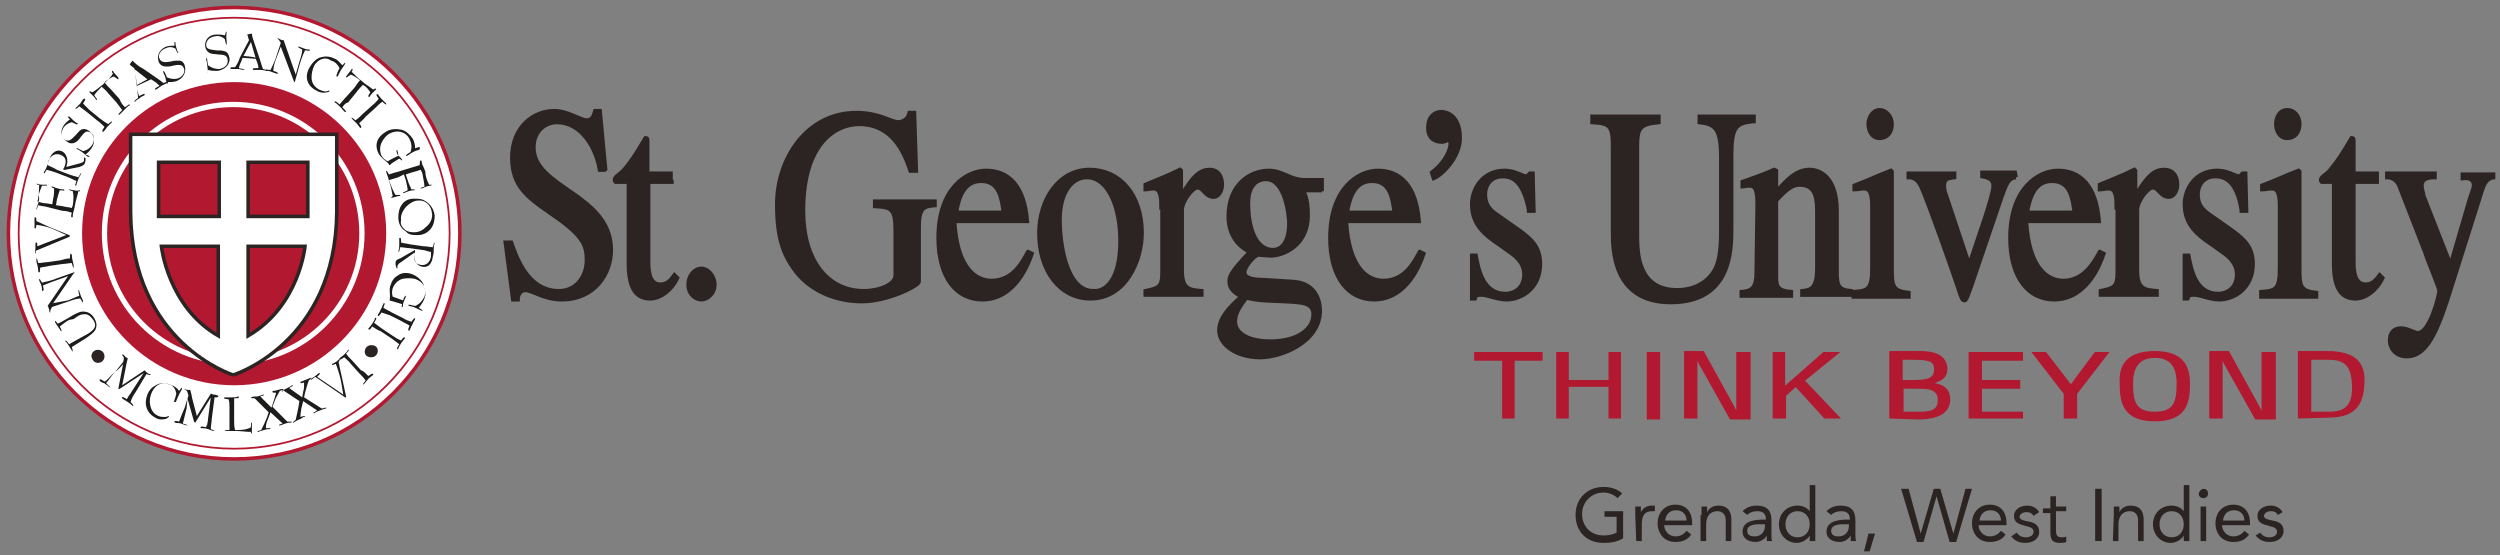 <?xml version="1.0" encoding="UTF-8"?>
<svg enable-background="new 0 0 268 59.5" version="1.1" viewBox="0 0 268 59.5" xml:space="preserve" xmlns="http://www.w3.org/2000/svg" xmlns:xlink="http://www.w3.org/1999/xlink">
<rect x="0" y="0" width="268" height="59.5" fill="#808080" stroke="none"/>
<style type="text/css">
	.st0{clip-path:url(#bz);fill:#2B2422;}
	.st1{clip-path:url(#bd);fill:none;stroke:#2B2422;stroke-width:0.442;}
	.st2{clip-path:url(#ah);fill:#2B2422;}
	.st3{clip-path:url(#l);fill:none;stroke:#2B2422;stroke-width:0.442;}
	.st4{clip-path:url(#ih);fill:#2B2422;}
	.st5{clip-path:url(#hl);fill:none;stroke:#2B2422;stroke-width:0.442;}
	.st6{clip-path:url(#gp);fill:#2B2422;}
	.st7{clip-path:url(#ft);fill:none;stroke:#2B2422;stroke-width:0.442;}
	.st8{clip-path:url(#ex);fill:#2B2422;}
	.st9{clip-path:url(#ea);fill:none;stroke:#2B2422;stroke-width:0.442;}
	.st10{clip-path:url(#de);fill:#2B2422;}
	.st11{clip-path:url(#ci);fill:none;stroke:#2B2422;stroke-width:0.442;}
	.st12{clip-path:url(#cd);fill:#2B2422;}
	.st13{clip-path:url(#cb);fill:none;stroke:#2B2422;stroke-width:0.442;}
	.st14{clip-path:url(#by);fill:#2B2422;}
	.st15{clip-path:url(#bw);fill:none;stroke:#2B2422;stroke-width:0.442;}
	.st16{clip-path:url(#bu);fill:#2B2422;}
	.st17{clip-path:url(#bs);fill:none;stroke:#2B2422;stroke-width:0.442;}
	.st18{clip-path:url(#bq);fill:#2B2422;}
	.st19{clip-path:url(#bn);fill:none;stroke:#2B2422;stroke-width:0.442;}
	.st20{clip-path:url(#bl);fill:#2B2422;}
	.st21{clip-path:url(#bj);fill:none;stroke:#2B2422;stroke-width:0.442;}
	.st22{clip-path:url(#bh);fill:#2B2422;}
	.st23{clip-path:url(#bf);fill:none;stroke:#2B2422;stroke-width:0.442;}
	.st24{clip-path:url(#bc);fill:#2B2422;}
	.st25{clip-path:url(#ba);fill:none;stroke:#2B2422;stroke-width:0.442;}
	.st26{clip-path:url(#ay);fill:#2B2422;}
	.st27{clip-path:url(#aw);fill:none;stroke:#2B2422;stroke-width:0.442;}
	.st28{clip-path:url(#au);fill:#2B2422;}
	.st29{clip-path:url(#ar);fill:none;stroke:#2B2422;stroke-width:0.442;}
	.st30{clip-path:url(#ap);fill:#2B2422;}
	.st31{clip-path:url(#an);fill:none;stroke:#2B2422;stroke-width:0.442;}
	.st32{clip-path:url(#al);fill:#2B2422;}
	.st33{clip-path:url(#aj);fill:none;stroke:#2B2422;stroke-width:0.442;}
	.st34{clip-path:url(#ag);fill:#2B2422;}
	.st35{clip-path:url(#ae);fill:none;stroke:#2B2422;stroke-width:0.442;}
	.st36{clip-path:url(#ac);fill:#2B2422;}
	.st37{clip-path:url(#aa);fill:none;stroke:#2B2422;stroke-width:0.442;}
	.st38{clip-path:url(#y);fill:#2B2422;}
	.st39{clip-path:url(#v);fill:none;stroke:#2B2422;stroke-width:0.442;}
	.st40{clip-path:url(#t);fill:#2B2422;}
	.st41{clip-path:url(#r);fill:none;stroke:#2B2422;stroke-width:0.442;}
	.st42{clip-path:url(#p);fill:#FFFFFF;}
	.st43{clip-path:url(#n);fill:#FFFFFF;}
	.st44{clip-path:url(#k);fill:none;stroke:#B21830;stroke-width:0.378;}
	.st45{clip-path:url(#i);fill:#FFFFFF;}
	.st46{clip-path:url(#g);fill:none;stroke:#B21830;stroke-width:0.192;}
	.st47{clip-path:url(#e);fill:#1C1C1B;}
	.st48{clip-path:url(#c);fill:#1C1C1B;}
	.st49{clip-path:url(#ir);fill:#1C1C1B;}
	.st50{clip-path:url(#ip);fill:#1C1C1B;}
	.st51{clip-path:url(#in);fill:#1C1C1B;}
	.st52{clip-path:url(#il);fill:#1C1C1B;}
	.st53{clip-path:url(#ij);fill:#1C1C1B;}
	.st54{clip-path:url(#ig);fill:#1C1C1B;}
	.st55{clip-path:url(#ie);fill:#1C1C1B;}
	.st56{clip-path:url(#ic);fill:#1C1C1B;}
	.st57{clip-path:url(#ia);fill:#1C1C1B;}
	.st58{clip-path:url(#hy);fill:#1C1C1B;}
	.st59{clip-path:url(#hv);fill:#1C1C1B;}
	.st60{clip-path:url(#ht);fill:#1C1C1B;}
	.st61{clip-path:url(#hr);fill:#1C1C1B;}
	.st62{clip-path:url(#hp);fill:#1C1C1B;}
	.st63{clip-path:url(#hn);fill:#1C1C1B;}
	.st64{clip-path:url(#hk);fill:#1C1C1B;}
	.st65{clip-path:url(#hi);fill:#1C1C1B;}
	.st66{clip-path:url(#hg);fill:#1C1C1B;}
	.st67{clip-path:url(#he);fill:#1C1C1B;}
	.st68{clip-path:url(#hc);fill:#1C1C1B;}
	.st69{clip-path:url(#gz);fill:#1C1C1B;}
	.st70{clip-path:url(#gx);fill:#1C1C1B;}
	.st71{clip-path:url(#gv);fill:#1C1C1B;}
	.st72{clip-path:url(#gt);fill:#1C1C1B;}
	.st73{clip-path:url(#gr);fill:#1C1C1B;}
	.st74{clip-path:url(#go);fill:#1C1C1B;}
	.st75{clip-path:url(#gm);fill:#1C1C1B;}
	.st76{clip-path:url(#gk);fill:#1C1C1B;}
	.st77{clip-path:url(#gi);fill:#1C1C1B;}
	.st78{clip-path:url(#gg);fill:#1C1C1B;}
	.st79{clip-path:url(#gd);fill:#2B2422;}
	.st80{clip-path:url(#gb);fill:#2B2422;}
	.st81{clip-path:url(#fz);fill:#B21830;}
	.st82{clip-path:url(#fx);fill:#B21830;}
	.st83{clip-path:url(#fv);fill:none;stroke:#FFFFFF;stroke-width:0.567;}
	.st84{clip-path:url(#fs);fill:#FFFFFF;}
	.st85{clip-path:url(#fq);fill:none;stroke:#2B2422;stroke-width:0.378;}
	.st86{clip-path:url(#fo);fill:#B21830;}
	.st87{clip-path:url(#fm);fill:none;stroke:#B21830;stroke-width:0.133;}
	.st88{clip-path:url(#fk);fill:#B21830;}
	.st89{clip-path:url(#fh);fill:none;stroke:#B21830;stroke-width:0.133;}
	.st90{clip-path:url(#ff);fill:#B21830;}
	.st91{clip-path:url(#fd);fill:none;stroke:#B21830;stroke-width:0.133;}
	.st92{clip-path:url(#fb);fill:#B21830;}
	.st93{clip-path:url(#ez);fill:none;stroke:#B21830;stroke-width:0.133;}
	.st94{clip-path:url(#ew);fill:#B21830;}
	.st95{clip-path:url(#eu);fill:none;stroke:#B21830;stroke-width:0.133;}
	.st96{clip-path:url(#es);fill:#B21830;}
	.st97{clip-path:url(#eq);fill:none;stroke:#B21830;stroke-width:0.133;}
	.st98{clip-path:url(#eo);fill:#B21830;}
	.st99{clip-path:url(#ek);fill:none;stroke:#B21830;stroke-width:0.133;}
	.st100{clip-path:url(#ei);fill:#B21830;}
	.st101{clip-path:url(#eg);fill:none;stroke:#B21830;stroke-width:0.133;}
	.st102{clip-path:url(#ee);fill:#B21830;}
	.st103{clip-path:url(#ec);fill:none;stroke:#B21830;stroke-width:0.133;}
	.st104{clip-path:url(#dz);fill:#B21830;}
	.st105{clip-path:url(#dx);fill:none;stroke:#B21830;stroke-width:0.133;}
	.st106{clip-path:url(#dv);fill:#B21830;}
	.st107{clip-path:url(#dt);fill:none;stroke:#B21830;stroke-width:0.133;}
	.st108{clip-path:url(#dr);fill:#2B2422;}
	.st109{clip-path:url(#do);fill:#2B2422;}
	.st110{clip-path:url(#dm);fill:#2B2422;}
	.st111{clip-path:url(#dk);fill:#2B2422;}
	.st112{clip-path:url(#di);fill:#2B2422;}
	.st113{clip-path:url(#dg);fill:#2B2422;}
	.st114{clip-path:url(#dd);fill:#2B2422;}
	.st115{clip-path:url(#db);fill:#2B2422;}
	.st116{clip-path:url(#cz);fill:#2B2422;}
	.st117{clip-path:url(#cx);fill:#2B2422;}
	.st118{clip-path:url(#cv);fill:#2B2422;}
	.st119{clip-path:url(#cs);fill:#2B2422;}
	.st120{clip-path:url(#cq);fill:#2B2422;}
	.st121{clip-path:url(#co);fill:#2B2422;}
	.st122{clip-path:url(#cm);fill:#2B2422;}
	.st123{clip-path:url(#ck);fill:#2B2422;}
	.st124{clip-path:url(#ch);fill:#2B2422;}
	.st125{clip-path:url(#cf);fill:#2B2422;}
</style>
	<defs>
		<rect id="el" x=".7" y=".6" width="266.8" height="58.5"/>
	</defs>
	<clipPath id="bz">
		<use xlink:href="#el"/>
	</clipPath>
	<path class="st0" d="m64.9 18.2h-0.6c-0.4-2.4-2-5.1-4.6-5.1-1.2 0-2.5 0.9-2.5 2.7 0 4.4 8.3 5 8.3 11 0 2.5-1.7 5.3-5.3 5.3-1.9 0-3.1-1-3.9-1-0.5 0-0.8 0.5-0.8 1h-0.5l-0.8-6.1h0.6c0.5 1.4 1.7 5.2 5.1 5.2 2 0 3-1.7 3-3.3 0-1.7-0.4-2.7-4.1-5.2-2.3-1.6-3.9-2.8-3.9-5.8 0-3.3 2.3-5 4.5-5 1.5 0 2.8 1 3.5 1s0.8-0.7 0.9-1h0.5s0.6 6.4 0.6 6.3z"/>
	<defs>
		<rect id="bo" x=".7" y=".6" width="266.8" height="58.5"/>
	</defs>
	<clipPath id="bd">
		<use xlink:href="#bo"/>
	</clipPath>
	<path class="st1" d="m64.9 18.2h-0.6c-0.4-2.4-2-5.1-4.6-5.1-1.2 0-2.5 0.9-2.5 2.7 0 4.4 8.3 5 8.3 11 0 2.5-1.7 5.3-5.3 5.3-1.9 0-3.1-1-3.9-1-0.5 0-0.8 0.5-0.8 1h-0.5l-0.8-6.1h0.6c0.5 1.4 1.7 5.2 5.1 5.2 2 0 3-1.7 3-3.3 0-1.7-0.4-2.7-4.1-5.2-2.3-1.6-3.9-2.8-3.9-5.8 0-3.3 2.3-5 4.5-5 1.5 0 2.8 1 3.5 1s0.8-0.7 0.9-1h0.5s0.6 6.4 0.6 6.3z"/>
	<defs>
		<rect id="as" x=".7" y=".6" width="266.8" height="58.5"/>
	</defs>
	<clipPath id="ah">
		<use xlink:href="#as"/>
	</clipPath>
	<path class="st2" d="m72 19.5h-2.5v8.4c0 0.9 0 2.6 1.3 2.6 0.8 0 1.2-0.6 1.5-1l0.3 0.3c-0.6 1.3-1.8 2.2-2.9 2.2-1.3 0-2.3-0.8-2.3-3.7v-8.8h-1.4s-0.1-0.1-0.1-0.2c0-0.4 0.5-0.5 1.1-1.2 0.9-1.1 1.3-1.8 2.2-3.3 0.2 0 0.2 0.1 0.2 0.4v3.4h2.5v0.9h0.1z"/>
	<defs>
		<rect id="w" x=".7" y=".6" width="266.8" height="58.5"/>
	</defs>
	<clipPath id="l">
		<use xlink:href="#w"/>
	</clipPath>
	<path class="st3" d="m72 19.5h-2.5v8.4c0 0.9 0 2.6 1.3 2.6 0.8 0 1.2-0.6 1.5-1l0.3 0.3c-0.6 1.3-1.8 2.2-2.9 2.2-1.3 0-2.3-0.8-2.3-3.7v-8.8h-1.4s-0.1-0.1-0.1-0.2c0-0.4 0.5-0.5 1.1-1.2 0.9-1.1 1.3-1.8 2.2-3.3 0.2 0 0.2 0.1 0.2 0.4v3.4h2.5v0.9h0.1z"/>
	<defs>
		<rect id="a" x=".7" y=".6" width="266.8" height="58.5"/>
	</defs>
	<clipPath id="ih">
		<use xlink:href="#a"/>
	</clipPath>
	<path class="st4" d="m73.8 30.5c0-0.9 0.6-1.7 1.4-1.7 0.7 0 1.4 0.8 1.4 1.7 0 1.1-0.9 1.6-1.4 1.6-0.6 0-1.4-0.5-1.4-1.6"/>
	<defs>
		<rect id="hw" x=".7" y=".6" width="266.8" height="58.5"/>
	</defs>
	<clipPath id="hl">
		<use xlink:href="#hw"/>
	</clipPath>
	<path class="st5" d="m73.8 30.5c0-0.9 0.6-1.7 1.4-1.7 0.7 0 1.4 0.8 1.4 1.7 0 1.1-0.9 1.6-1.4 1.6-0.6 0-1.4-0.5-1.4-1.6z"/>
	<defs>
		<rect id="ha" x=".7" y=".6" width="266.8" height="58.5"/>
	</defs>
	<clipPath id="gp">
		<use xlink:href="#ha"/>
	</clipPath>
	<path class="st6" d="m100.2 22c-1.1 0.1-1.7 0.2-1.7 2.3v5.9c0 0.4-3.3 2.1-6.1 2.1-2.5 0-5.2-0.9-7-3.1-1.3-1.7-2.1-3.4-2.1-7.3 0-4.9 3.2-9.8 8.5-9.8 2.5 0 3.7 1 4.5 1 0.2 0 1-0.1 1.2-1h0.5l0.2 6.2h-0.6c-0.7-2.1-2-5-5.5-5-2.4 0-6 1.9-6 9.3 0 5.3 2.6 8.6 6.5 8.6 1.7 0 3.4-0.7 3.4-1.7v-4.8c0-2.4-0.5-2.5-2.2-2.6v-0.5h6.4v0.4z"/>
	<defs>
		<rect id="ge" x=".7" y=".6" width="266.8" height="58.5"/>
	</defs>
	<clipPath id="ft">
		<use xlink:href="#ge"/>
	</clipPath>
	<path class="st7" d="m100.2 22c-1.1 0.1-1.7 0.2-1.7 2.3v5.9c0 0.4-3.3 2.1-6.1 2.1-2.5 0-5.2-0.9-7-3.1-1.3-1.7-2.1-3.4-2.1-7.3 0-4.9 3.2-9.8 8.5-9.8 2.5 0 3.7 1 4.5 1 0.2 0 1-0.1 1.2-1h0.5l0.2 6.2h-0.6c-0.7-2.1-2-5-5.5-5-2.4 0-6 1.9-6 9.3 0 5.3 2.6 8.6 6.5 8.6 1.7 0 3.4-0.7 3.4-1.7v-4.8c0-2.4-0.5-2.5-2.2-2.6v-0.5h6.4v0.4z"/>
	<defs>
		<rect id="fi" x=".7" y=".6" width="266.8" height="58.5"/>
	</defs>
	<clipPath id="ex">
		<use xlink:href="#fi"/>
	</clipPath>
	<path class="st8" d="m102.5 22.8c0.4-2.6 1.4-3.4 2.7-3.4 2 0 2.2 2 2.4 3.4h-5.1zm7.7 4.2c-0.6 1.1-1.6 3.1-3.9 3.1-1.6 0-3.7-1.2-4-6.4h7.8c-0.3-3.8-2-5.4-4.4-5.4-2 0-5.1 1.8-5.1 7.2 0 4.2 1.9 6.6 4.7 6.6 3.6 0 5-4 5.3-4.9l-0.4-0.2z"/>
	<defs>
		<rect id="em" x=".7" y=".6" width="266.8" height="58.5"/>
	</defs>
	<clipPath id="ea">
		<use xlink:href="#em"/>
	</clipPath>
	<path class="st9" d="m102.5 22.8c0.4-2.6 1.4-3.4 2.7-3.4 2 0 2.2 2 2.4 3.4h-5.1zm7.7 4.2c-0.6 1.1-1.6 3.1-3.9 3.1-1.6 0-3.7-1.2-4-6.4h7.8c-0.3-3.8-2-5.4-4.4-5.4-2 0-5.1 1.8-5.1 7.2 0 4.2 1.9 6.6 4.7 6.6 3.6 0 5-4 5.3-4.9l-0.4-0.2z"/>
	<defs>
		<rect id="dp" x=".7" y=".6" width="266.8" height="58.5"/>
	</defs>
	<clipPath id="de">
		<use xlink:href="#dp"/>
	</clipPath>
	<path class="st10" d="m117.2 31.2c-3 0-3.6-5.4-3.6-7.6 0-3.1 1.4-4.6 2.9-4.6 2.3 0 3.6 3.2 3.6 6.8 0 4.4-1.7 5.5-2.9 5.4m-0.4-12.9c-3.3 0-5.4 3.2-5.4 6.8 0 4 2.2 7 5.5 7 3.8 0 5.5-4.1 5.5-7 0-4.2-2.4-6.8-5.6-6.8"/>
	<defs>
		<rect id="ct" x=".7" y=".6" width="266.8" height="58.5"/>
	</defs>
	<clipPath id="ci">
		<use xlink:href="#ct"/>
	</clipPath>
	<path class="st11" d="m117.2 31.2c-3 0-3.6-5.4-3.6-7.6 0-3.1 1.4-4.6 2.9-4.6 2.3 0 3.6 3.2 3.6 6.8 0 4.4-1.7 5.5-2.9 5.4zm-0.4-13c-3.3 0-5.4 3.2-5.4 6.8 0 4 2.2 7 5.5 7 3.8 0 5.5-4.1 5.5-7 0-4.2-2.4-6.8-5.6-6.8z"/>
	<defs>
		<rect id="ce" x=".7" y=".6" width="266.8" height="58.5"/>
	</defs>
	<clipPath id="cd">
		<use xlink:href="#ce"/>
	</clipPath>
	<path class="st12" d="m124.5 22c0-1.7-0.5-1.8-0.9-1.8-0.3 0-0.6 0.1-0.8 0.1v-0.5c1.2-0.5 2.5-1 3.7-1.6l0.1 0.1v2.6h0.1c1.2-2.1 2-2.7 3-2.7 0.8 0 1.3 0.6 1.3 1.6 0 0.7-0.4 1.3-0.9 1.3-0.9 0-1.1-1-1.7-1s-1.7 1.5-1.7 2.4v6.5c0 2 0.8 2.1 2.1 2.2v0.4h-6v-0.4c1.4-0.3 1.8-0.4 1.8-2v-7.3l-0.1 0.1z"/>
	<defs>
		<rect id="cc" x=".7" y=".6" width="266.8" height="58.5"/>
	</defs>
	<clipPath id="cb">
		<use xlink:href="#cc"/>
	</clipPath>
	<path class="st13" d="m124.5 22c0-1.7-0.5-1.8-0.9-1.8-0.3 0-0.6 0.1-0.8 0.1v-0.5c1.2-0.5 2.5-1 3.7-1.6l0.1 0.1v2.6h0.1c1.2-2.1 2-2.7 3-2.7 0.8 0 1.3 0.6 1.3 1.6 0 0.7-0.4 1.3-0.9 1.3-0.9 0-1.1-1-1.7-1s-1.7 1.5-1.7 2.4v6.5c0 2 0.8 2.1 2.1 2.2v0.4h-6v-0.4c1.4-0.3 1.8-0.4 1.8-2v-7.3l-0.1 0.1z"/>
	<defs>
		<rect id="ca" x=".7" y=".6" width="266.8" height="58.5"/>
	</defs>
	<clipPath id="by">
		<use xlink:href="#ca"/>
	</clipPath>
	<path class="st14" d="m132.4 34.5c0-0.9 0.4-1.5 1.2-2.6 1.2 0.3 1.7 0.3 4.1 0.4 1.8 0.1 3.1 0.1 3.1 1.4 0 1.6-1.7 2.9-4.6 2.9s-3.8-1.2-3.8-2.1m1.4-12.7c0-2 1-2.6 1.9-2.6 2.1 0 2.5 3.9 2.5 4.8 0 0.6-0.1 2.8-1.8 2.8-2-0.1-2.6-2.7-2.6-5m7.9-1.3v-1.2h-1.9c-0.4 0-0.9-0.1-1.4-0.3-1-0.4-1.5-0.7-2.4-0.7-1.9 0-4.3 1.4-4.3 4.9 0 1.7 0.8 3.1 2.3 3.8-2.2 2.3-2.2 2.7-2.2 3.2 0 0.8 0.6 1.2 1.3 1.6-1.3 1.1-2.4 2.3-2.4 3.6 0 1.6 1.9 2.9 4.4 2.9 2.2 0 6.4-1.6 6.4-5 0-0.8-0.3-3-3-3.1l-3.2-0.2c-0.7 0-1.9-0.1-1.9-0.8 0-0.6 1-1.8 1.5-1.9 0.1 0 1 0.1 1.3 0.1 1.4 0 4-1.1 4-4.3 0-1.5-0.2-2-0.5-2.7h2v0.1z"/>
	<defs>
		<rect id="bx" x=".7" y=".6" width="266.8" height="58.5"/>
	</defs>
	<clipPath id="bw">
		<use xlink:href="#bx"/>
	</clipPath>
	<path class="st15" d="m132.4 34.5c0-0.9 0.4-1.5 1.2-2.6 1.2 0.3 1.7 0.3 4.1 0.4 1.8 0.1 3.1 0.1 3.1 1.4 0 1.6-1.7 2.9-4.6 2.9s-3.8-1.2-3.8-2.1zm1.4-12.7c0-2 1-2.6 1.9-2.6 2.1 0 2.5 3.9 2.5 4.8 0 0.6-0.1 2.8-1.8 2.8-2-0.1-2.6-2.8-2.6-5zm7.9-1.3v-1.2h-1.9c-0.4 0-0.9-0.1-1.4-0.3-1-0.4-1.5-0.7-2.4-0.7-1.9 0-4.3 1.4-4.3 4.9 0 1.7 0.8 3.1 2.3 3.8-2.2 2.3-2.2 2.7-2.2 3.2 0 0.8 0.6 1.2 1.3 1.6-1.3 1.1-2.4 2.3-2.4 3.6 0 1.6 1.9 2.9 4.4 2.9 2.2 0 6.4-1.6 6.4-5 0-0.8-0.3-3-3-3.1l-3.2-0.2c-0.7 0-1.9-0.1-1.9-0.8 0-0.6 1-1.8 1.5-1.9 0.1 0 1 0.1 1.3 0.1 1.4 0 4-1.1 4-4.3 0-1.5-0.2-2-0.5-2.7h2v0.1z"/>
	<defs>
		<rect id="bv" x=".7" y=".6" width="266.8" height="58.5"/>
	</defs>
	<clipPath id="bu">
		<use xlink:href="#bv"/>
	</clipPath>
	<path class="st16" d="m144.4 22.8c0.4-2.6 1.4-3.4 2.7-3.4 2 0 2.2 2 2.4 3.4h-5.1zm7.8 4.2c-0.6 1.1-1.6 3.1-3.9 3.1-1.6 0-3.7-1.2-4-6.4h7.8c-0.3-3.8-2-5.4-4.4-5.4-2 0-5.1 1.8-5.1 7.2 0 4.2 1.9 6.6 4.7 6.6 3.6 0 5-4 5.3-4.9l-0.4-0.2z"/>
	<defs>
		<rect id="bt" x=".7" y=".6" width="266.8" height="58.5"/>
	</defs>
	<clipPath id="bs">
		<use xlink:href="#bt"/>
	</clipPath>
	<path class="st17" d="m144.4 22.8c0.4-2.6 1.4-3.4 2.7-3.4 2 0 2.2 2 2.4 3.4h-5.1zm7.8 4.2c-0.6 1.1-1.6 3.1-3.9 3.1-1.6 0-3.7-1.2-4-6.4h7.8c-0.3-3.8-2-5.4-4.4-5.4-2 0-5.1 1.8-5.1 7.2 0 4.2 1.9 6.6 4.7 6.6 3.6 0 5-4 5.3-4.9l-0.4-0.2z"/>
	<defs>
		<rect id="br" x=".7" y=".6" width="266.8" height="58.5"/>
	</defs>
	<clipPath id="bq">
		<use xlink:href="#br"/>
	</clipPath>
	<path class="st18" d="m153.5 18.5c1.6-1.2 2-2.6 2-3.1 0-0.3-0.2-0.4-0.3-0.4s-0.1 0-0.2 0.1c-0.1 0-0.2 0.1-0.4 0.1-0.7 0-1.5-0.3-1.5-1.5 0-1.3 0.8-1.7 1.4-1.7s2 0.4 2 2.8c0 2.1-2 4-2.8 4.3l-0.2-0.6z"/>
	<defs>
		<rect id="bp" x=".7" y=".6" width="266.8" height="58.5"/>
	</defs>
	<clipPath id="bn">
		<use xlink:href="#bp"/>
	</clipPath>
	<path class="st19" d="m153.5 18.5c1.6-1.2 2-2.6 2-3.1 0-0.3-0.2-0.4-0.3-0.4s-0.1 0-0.2 0.1c-0.1 0-0.2 0.1-0.4 0.1-0.7 0-1.5-0.3-1.5-1.5 0-1.3 0.8-1.7 1.4-1.7s2 0.4 2 2.8c0 2.1-2 4-2.8 4.3l-0.2-0.6z"/>
	<defs>
		<rect id="bm" x=".7" y=".6" width="266.8" height="58.5"/>
	</defs>
	<clipPath id="bl">
		<use xlink:href="#bm"/>
	</clipPath>
	<path class="st20" d="m163.9 22.5c-0.6-3-1.7-3.6-2.8-3.6-1.4 0-1.9 1.1-1.9 1.9 0 0.6 0.1 1.4 1.1 2.1l2.7 1.9c1.2 0.9 2.1 1.7 2.1 3.5 0 2.6-2 3.8-3.6 3.8-1.1 0-2.2-0.6-2.9-0.5-0.3 0-0.4 0.1-0.5 0.4h-0.3v-4.6h0.4c0.3 1.6 0.8 4.1 3.2 4.1 0.8 0 2-0.5 2-2.1 0-0.9-0.5-1.6-1.3-2.2l-1.4-1c-1.5-1-2.9-2.1-2.9-4.3 0-1.6 1.1-3.6 3.5-3.6 1.1 0 1.9 0.6 2.3 0.6 0.2 0 0.3-0.2 0.4-0.3h0.3l0.1 4h-0.5v-0.1z"/>
	<defs>
		<rect id="bk" x=".7" y=".6" width="266.8" height="58.5"/>
	</defs>
	<clipPath id="bj">
		<use xlink:href="#bk"/>
	</clipPath>
	<path class="st21" d="m163.9 22.5c-0.6-3-1.7-3.6-2.8-3.6-1.4 0-1.9 1.1-1.9 1.9 0 0.6 0.1 1.4 1.1 2.1l2.7 1.9c1.2 0.9 2.1 1.7 2.1 3.5 0 2.6-2 3.8-3.6 3.8-1.1 0-2.2-0.6-2.9-0.5-0.3 0-0.4 0.1-0.5 0.4h-0.3v-4.6h0.4c0.3 1.6 0.8 4.1 3.2 4.1 0.8 0 2-0.5 2-2.1 0-0.9-0.5-1.6-1.3-2.2l-1.4-1c-1.5-1-2.9-2.1-2.9-4.3 0-1.6 1.1-3.6 3.5-3.6 1.1 0 1.9 0.6 2.3 0.6 0.2 0 0.3-0.2 0.4-0.3h0.3l0.1 4h-0.5v-0.1z"/>
	<defs>
		<rect id="bi" x=".7" y=".6" width="266.8" height="58.5"/>
	</defs>
	<clipPath id="bh">
		<use xlink:href="#bi"/>
	</clipPath>
	<path class="st22" d="m187.9 13c-1.9 0.2-2.3 0.7-2.3 3.8v7.7c0 2.3 0 7.9-6.5 7.9-6.2 0-6.2-5.7-6.2-7.5v-9.2c0-2.2-0.3-2.5-2.2-2.6v-0.6h7.1v0.6c-2 0.2-2.3 0.6-2.3 2.6v9.4c0 1.9 0 6 4.3 6 1.9 0 3.4-0.9 4.1-2.3 0.3-0.6 0.6-1.6 0.6-4v-7.9c0-3.1-0.6-3.6-2.3-3.8v-0.6h5.8v0.5h-0.1z"/>
	<defs>
		<rect id="bg" x=".7" y=".6" width="266.8" height="58.5"/>
	</defs>
	<clipPath id="bf">
		<use xlink:href="#bg"/>
	</clipPath>
	<path class="st23" d="m187.9 13c-1.9 0.2-2.3 0.7-2.3 3.8v7.7c0 2.3 0 7.9-6.5 7.9-6.2 0-6.2-5.7-6.2-7.5v-9.2c0-2.2-0.3-2.5-2.2-2.6v-0.6h7.1v0.6c-2 0.2-2.3 0.6-2.3 2.6v9.4c0 1.9 0 6 4.3 6 1.9 0 3.4-0.9 4.1-2.3 0.3-0.6 0.6-1.6 0.6-4v-7.9c0-3.1-0.6-3.6-2.3-3.8v-0.6h5.8v0.5h-0.1z"/>
	<defs>
		<rect id="be" x=".7" y=".6" width="266.8" height="58.5"/>
	</defs>
	<clipPath id="bc">
		<use xlink:href="#be"/>
	</clipPath>
	<path class="st24" d="m188.4 21.8c0-1.9-0.5-1.9-0.9-1.9s-0.6 0.1-0.7 0.1v-0.5c1.1-0.4 2.3-0.8 3.4-1.3l0.2 0.1v2.3c1.2-1.4 2.2-2.4 3.6-2.4 1.1 0 2.9 0.8 2.9 4.4v6.7c0 1.4 0.3 1.8 1.5 1.9v0.4h-5.2v-0.4c0.9-0.1 1.6-0.2 1.6-2.5v-6.1c0-1.8-0.4-2.8-1.9-2.8-0.8 0-1.5 0.6-2.5 1.7v8.3c0 1 0.3 1.4 1.6 1.5v0.4h-5.3v-0.4c1.2-0.1 1.6-0.5 1.6-2.2l0.1-7.3z"/>
	<defs>
		<rect id="bb" x=".7" y=".6" width="266.8" height="58.5"/>
	</defs>
	<clipPath id="ba">
		<use xlink:href="#bb"/>
	</clipPath>
	<path class="st25" d="m188.4 21.8c0-1.9-0.5-1.9-0.9-1.9s-0.6 0.1-0.7 0.1v-0.5c1.1-0.4 2.3-0.8 3.4-1.3l0.2 0.1v2.3c1.2-1.4 2.2-2.4 3.6-2.4 1.1 0 2.9 0.8 2.9 4.4v6.7c0 1.4 0.3 1.8 1.5 1.9v0.4h-5.2v-0.4c0.9-0.1 1.6-0.2 1.6-2.5v-6.1c0-1.8-0.4-2.8-1.9-2.8-0.8 0-1.5 0.6-2.5 1.7v8.3c0 1 0.3 1.4 1.6 1.5v0.4h-5.3v-0.4c1.2-0.1 1.6-0.5 1.6-2.2l0.1-7.3z"/>
	<defs>
		<rect id="az" x=".7" y=".6" width="266.8" height="58.5"/>
	</defs>
	<clipPath id="ay">
		<use xlink:href="#az"/>
	</clipPath>
	<path class="st26" d="m198.7 31.3c1.6-0.1 2-0.3 2-2.6v-6.7c0-1.7-0.5-1.8-0.9-1.8-0.3 0-0.7 0.1-1 0.1v-0.4c1.3-0.5 2.6-1.1 3.9-1.6l0.1 0.1v10.4c0 1.9 0.1 2.4 1.8 2.6v0.4h-5.9v-0.5zm2.8-19.5c0.7 0 1.3 0.7 1.3 1.5 0 0.9-0.5 1.5-1.3 1.5-0.9 0-1.2-0.9-1.2-1.5s0.4-1.5 1.2-1.5"/>
	<defs>
		<rect id="ax" x=".7" y=".6" width="266.8" height="58.5"/>
	</defs>
	<clipPath id="aw">
		<use xlink:href="#ax"/>
	</clipPath>
	<path class="st27" d="m198.7 31.3c1.6-0.1 2-0.3 2-2.6v-6.7c0-1.7-0.5-1.8-0.9-1.8-0.3 0-0.7 0.1-1 0.1v-0.4c1.3-0.5 2.6-1.1 3.9-1.6l0.1 0.1v10.4c0 1.9 0.1 2.4 1.8 2.6v0.4h-5.9v-0.5zm2.8-19.5c0.7 0 1.3 0.7 1.3 1.5 0 0.9-0.5 1.5-1.3 1.5-0.9 0-1.2-0.9-1.2-1.5s0.4-1.5 1.2-1.5z"/>
	<defs>
		<rect id="av" x=".7" y=".6" width="266.8" height="58.5"/>
	</defs>
	<clipPath id="au">
		<use xlink:href="#av"/>
	</clipPath>
	<path class="st28" d="m216.1 19c-0.8 0.1-1 0.6-1.6 2.3l-3.2 9.4c-0.3 0.8-0.5 1.5-0.7 1.5s-0.3-0.1-0.7-1.4c-0.6-1.8-3-8.6-3.9-10.7-0.4-0.9-0.9-1.1-1.4-1.1v-0.4h4.9v0.4c-0.6 0.1-1.1 0.1-1.1 0.9 0 0.4 0.1 0.8 0.2 1l2.5 7.5c0.9-2.8 2.6-7.4 2.6-8.5 0-0.7-0.6-0.9-1.2-1v-0.4h3.5l0.1 0.5z"/>
	<defs>
		<rect id="at" x=".7" y=".6" width="266.8" height="58.5"/>
	</defs>
	<clipPath id="ar">
		<use xlink:href="#at"/>
	</clipPath>
	<path class="st29" d="m216.1 19c-0.8 0.1-1 0.6-1.6 2.3l-3.2 9.4c-0.3 0.8-0.5 1.5-0.7 1.5s-0.3-0.1-0.7-1.4c-0.6-1.8-3-8.6-3.9-10.7-0.4-0.9-0.9-1.1-1.4-1.1v-0.4h4.9v0.4c-0.6 0.1-1.1 0.1-1.1 0.9 0 0.4 0.1 0.8 0.2 1l2.5 7.5c0.9-2.8 2.6-7.4 2.6-8.5 0-0.7-0.6-0.9-1.2-1v-0.4h3.5l0.1 0.5z"/>
	<defs>
		<rect id="aq" x=".7" y=".6" width="266.8" height="58.5"/>
	</defs>
	<clipPath id="ap">
		<use xlink:href="#aq"/>
	</clipPath>
	<path class="st30" d="m217.3 22.8c0.4-2.6 1.4-3.4 2.7-3.4 2 0 2.2 2 2.4 3.4h-5.1zm7.8 4.2c-0.6 1.1-1.7 3.1-3.9 3.1-1.6 0-3.7-1.2-4-6.4h7.8c-0.3-3.8-2-5.4-4.4-5.4-2 0-5.1 1.8-5.1 7.2 0 4.2 1.9 6.6 4.7 6.6 3.6 0 5-4 5.3-4.9l-0.4-0.2z"/>
	<defs>
		<rect id="ao" x=".7" y=".6" width="266.8" height="58.5"/>
	</defs>
	<clipPath id="an">
		<use xlink:href="#ao"/>
	</clipPath>
	<path class="st31" d="m217.3 22.8c0.4-2.6 1.4-3.4 2.7-3.4 2 0 2.2 2 2.4 3.4h-5.1zm7.8 4.2c-0.6 1.1-1.7 3.1-3.9 3.1-1.6 0-3.7-1.2-4-6.4h7.8c-0.3-3.8-2-5.4-4.4-5.4-2 0-5.1 1.8-5.1 7.2 0 4.2 1.9 6.6 4.7 6.6 3.6 0 5-4 5.3-4.9l-0.4-0.2z"/>
	<defs>
		<rect id="am" x=".7" y=".6" width="266.8" height="58.5"/>
	</defs>
	<clipPath id="al">
		<use xlink:href="#am"/>
	</clipPath>
	<path class="st32" d="m226.9 22c0-1.7-0.5-1.8-0.9-1.8-0.3 0-0.6 0.1-0.9 0.1v-0.5c1.2-0.5 2.5-1 3.7-1.6l0.1 0.1v2.6h0.1c1.2-2.1 2-2.7 3-2.7 0.9 0 1.4 0.6 1.4 1.6 0 0.7-0.4 1.3-0.9 1.3-0.9 0-1.1-1-1.7-1s-1.7 1.5-1.7 2.4v6.5c0 2 0.8 2.1 2.1 2.2v0.4h-6v-0.4c1.4-0.3 1.8-0.4 1.8-2v-7.3l-0.1 0.1z"/>
	<defs>
		<rect id="ak" x=".7" y=".6" width="266.8" height="58.5"/>
	</defs>
	<clipPath id="aj">
		<use xlink:href="#ak"/>
	</clipPath>
	<path class="st33" d="m226.9 22c0-1.7-0.5-1.8-0.9-1.8-0.3 0-0.6 0.1-0.9 0.1v-0.5c1.2-0.5 2.5-1 3.7-1.6l0.1 0.1v2.6h0.1c1.2-2.1 2-2.7 3-2.7 0.9 0 1.4 0.6 1.4 1.6 0 0.7-0.4 1.3-0.9 1.3-0.9 0-1.1-1-1.7-1s-1.7 1.5-1.7 2.4v6.5c0 2 0.8 2.1 2.1 2.2v0.4h-6v-0.4c1.4-0.3 1.8-0.4 1.8-2v-7.3l-0.1 0.1z"/>
	<defs>
		<rect id="ai" x=".7" y=".6" width="266.8" height="58.5"/>
	</defs>
	<clipPath id="ag">
		<use xlink:href="#ai"/>
	</clipPath>
	<path class="st34" d="m240.3 22.5c-0.5-3-1.7-3.6-2.8-3.6-1.4 0-1.9 1.1-1.9 1.9 0 0.6 0.1 1.4 1.1 2.1l2.7 1.9c1.2 0.9 2.1 1.7 2.1 3.5 0 2.6-2 3.8-3.6 3.8-1.1 0-2.2-0.6-2.9-0.5-0.3 0-0.4 0.1-0.5 0.4h-0.3v-4.6h0.4c0.3 1.6 0.8 4.1 3.2 4.1 0.8 0 2-0.5 2-2.1 0-0.9-0.5-1.6-1.3-2.2l-1.4-1c-1.5-1-2.9-2.1-2.9-4.3 0-1.6 1.1-3.6 3.5-3.6 1.1 0 1.9 0.6 2.3 0.6 0.2 0 0.3-0.2 0.4-0.3h0.3l0.1 4h-0.5v-0.1z"/>
	<defs>
		<rect id="af" x=".7" y=".6" width="266.8" height="58.5"/>
	</defs>
	<clipPath id="ae">
		<use xlink:href="#af"/>
	</clipPath>
	<path class="st35" d="m240.3 22.5c-0.5-3-1.7-3.6-2.8-3.6-1.4 0-1.9 1.1-1.9 1.9 0 0.6 0.1 1.4 1.1 2.1l2.7 1.9c1.2 0.9 2.1 1.7 2.1 3.5 0 2.6-2 3.8-3.6 3.8-1.1 0-2.2-0.6-2.9-0.5-0.3 0-0.4 0.1-0.5 0.4h-0.3v-4.6h0.4c0.3 1.6 0.8 4.1 3.2 4.1 0.8 0 2-0.5 2-2.1 0-0.9-0.5-1.6-1.3-2.2l-1.4-1c-1.5-1-2.9-2.1-2.9-4.3 0-1.6 1.1-3.6 3.5-3.6 1.1 0 1.9 0.6 2.3 0.6 0.2 0 0.3-0.2 0.4-0.3h0.3l0.1 4h-0.5v-0.1z"/>
	<defs>
		<rect id="ad" x=".7" y=".6" width="266.8" height="58.5"/>
	</defs>
	<clipPath id="ac">
		<use xlink:href="#ad"/>
	</clipPath>
	<path class="st36" d="m242.4 31.3c1.6-0.1 2-0.3 2-2.6v-6.7c0-1.7-0.5-1.8-0.9-1.8-0.3 0-0.7 0.1-1 0.1v-0.4c1.3-0.5 2.6-1.1 3.9-1.6l0.1 0.1v10.4c0 1.9 0.1 2.4 1.8 2.6v0.4h-5.9v-0.5zm2.8-19.5c0.8 0 1.3 0.7 1.3 1.5 0 0.9-0.5 1.5-1.3 1.5-0.9 0-1.2-0.9-1.2-1.5s0.3-1.5 1.2-1.5"/>
	<defs>
		<rect id="ab" x=".7" y=".6" width="266.8" height="58.5"/>
	</defs>
	<clipPath id="aa">
		<use xlink:href="#ab"/>
	</clipPath>
	<path class="st37" d="m242.4 31.3c1.6-0.1 2-0.3 2-2.6v-6.7c0-1.7-0.5-1.8-0.9-1.8-0.3 0-0.7 0.1-1 0.1v-0.4c1.3-0.5 2.6-1.1 3.9-1.6l0.1 0.1v10.4c0 1.9 0.1 2.4 1.8 2.6v0.4h-5.9v-0.5zm2.8-19.5c0.8 0 1.3 0.7 1.3 1.5 0 0.9-0.5 1.5-1.3 1.5-0.9 0-1.2-0.9-1.2-1.5s0.3-1.5 1.2-1.5z"/>
	<defs>
		<rect id="z" x=".7" y=".6" width="266.8" height="58.5"/>
	</defs>
	<clipPath id="y">
		<use xlink:href="#z"/>
	</clipPath>
	<path class="st38" d="m254.8 19.5h-2.5v8.4c0 0.9 0 2.6 1.3 2.6 0.8 0 1.2-0.6 1.5-1l0.3 0.3c-0.6 1.3-1.8 2.2-2.9 2.2-1.3 0-2.3-0.8-2.3-3.7v-8.8h-1.3s-0.1-0.1-0.1-0.2c0-0.4 0.6-0.5 1.1-1.2 0.9-1.1 1.3-1.8 2.2-3.3 0.2 0 0.2 0.1 0.2 0.4v3.4h2.5v0.9z"/>
	<defs>
		<rect id="x" x=".7" y=".6" width="266.8" height="58.5"/>
	</defs>
	<clipPath id="v">
		<use xlink:href="#x"/>
	</clipPath>
	<path class="st39" d="m254.8 19.5h-2.5v8.4c0 0.9 0 2.6 1.3 2.6 0.8 0 1.2-0.6 1.5-1l0.3 0.3c-0.6 1.3-1.8 2.2-2.9 2.2-1.3 0-2.3-0.8-2.3-3.7v-8.8h-1.3s-0.1-0.1-0.1-0.2c0-0.4 0.6-0.5 1.1-1.2 0.9-1.1 1.3-1.8 2.2-3.3 0.2 0 0.2 0.1 0.2 0.4v3.4h2.5v0.9z"/>
	<defs>
		<rect id="u" x=".7" y=".6" width="266.8" height="58.5"/>
	</defs>
	<clipPath id="t">
		<use xlink:href="#u"/>
	</clipPath>
	<path class="st40" d="m267.3 19c-0.3 0.1-0.8 0.1-1.2 1.3l-3.8 12c-1.3 3.9-2.4 5.9-4.3 5.9-1.2 0-1.8-0.9-1.8-1.7 0-0.2 0-1.3 1.2-1.3 0.7 0 1.4 0.5 1.8 0.5 1.3 0 2.3-4.1 2.3-4.5s-1.2-3.1-1.5-4.1l-2.8-7.2c-0.3-0.7-0.9-0.9-1.3-0.9v-0.4h5.1v0.4c-0.6 0-1.4 0.1-1.4 0.9 0 0.4 0.2 0.9 0.2 1.1l2.9 7.4 1.9-6.5c0.2-0.8 0.6-1.7 0.6-2 0-0.6-0.4-0.9-1.2-0.8v-0.4h3.4v0.3h-0.1z"/>
	<defs>
		<rect id="s" x=".7" y=".6" width="266.8" height="58.5"/>
	</defs>
	<clipPath id="r">
		<use xlink:href="#s"/>
	</clipPath>
	<path class="st41" d="m267.3 19c-0.3 0.1-0.8 0.1-1.2 1.3l-3.8 12c-1.3 3.9-2.4 5.9-4.3 5.9-1.2 0-1.8-0.9-1.8-1.7 0-0.2 0-1.3 1.2-1.3 0.7 0 1.4 0.5 1.8 0.5 1.3 0 2.3-4.1 2.3-4.5s-1.2-3.1-1.5-4.1l-2.8-7.2c-0.3-0.7-0.9-0.9-1.3-0.9v-0.4h5.1v0.4c-0.6 0-1.4 0.1-1.4 0.9 0 0.4 0.2 0.9 0.2 1.1l2.9 7.4 1.9-6.5c0.2-0.8 0.6-1.7 0.6-2 0-0.6-0.4-0.9-1.2-0.8v-0.4h3.4v0.3h-0.1z"/>
	<defs>
		<rect id="q" x=".7" y=".6" width="266.8" height="58.5"/>
	</defs>
	<clipPath id="p">
		<use xlink:href="#q"/>
	</clipPath>
	<path class="st42" d="M47.6,25c0,6-2.3,11.7-6.6,15.9c-4.2,4.3-9.9,6.6-15.9,6.6s-11.7-2.3-15.9-6.6C5,36.8,2.6,31,2.6,25   S4.9,13.3,9.2,9.1s9.9-6.6,15.9-6.6S36.8,4.8,41,9.1C45.3,13.4,47.6,19,47.6,25"/>
	<defs>
		<rect id="o" x=".7" y=".6" width="266.8" height="58.5"/>
	</defs>
	<clipPath id="n">
		<use xlink:href="#o"/>
	</clipPath>
	<path class="st43" d="M25.1,49.3c13.4,0,24.2-10.8,24.2-24.2S38.5,0.9,25.1,0.9S0.9,11.7,0.9,25.1C0.9,38.4,11.7,49.3,25.1,49.3"/>
	<defs>
		<rect id="m" x=".7" y=".6" width="266.8" height="58.5"/>
	</defs>
	<clipPath id="k">
		<use xlink:href="#m"/>
	</clipPath>
	<circle class="st44" cx="25.1" cy="25" r="24.2"/>
	<defs>
		<rect id="j" x=".7" y=".6" width="266.8" height="58.5"/>
	</defs>
	<clipPath id="i">
		<use xlink:href="#j"/>
	</clipPath>
	<path class="st45" d="M25.1,48.2c12.8,0,23.1-10.3,23.1-23.1S37.9,2,25.1,2C12.4,2,2,12.4,2,25.1C2,37.9,12.4,48.2,25.1,48.2"/>
	<defs>
		<rect id="h" x=".7" y=".6" width="266.8" height="58.5"/>
	</defs>
	<clipPath id="g">
		<use xlink:href="#h"/>
	</clipPath>
	<circle class="st46" cx="25.1" cy="25" r="23.1"/>
	<defs>
		<rect id="f" x=".7" y=".6" width="266.8" height="58.5"/>
	</defs>
	<clipPath id="e">
		<use xlink:href="#f"/>
	</clipPath>
	<path class="st47" d="m12.4 39.8c-0.3 0.3-0.5 0.6-0.8 1-0.1 0.1-0.2 0.2-0.2 0.3l0.4 0.4h-0.1c-0.1-0.1-0.2-0.2-0.5-0.4-0.2-0.1-0.4-0.1-0.5-0.3 0 0-0.1-0.1 0-0.1 0-0.1 0.2 0 0.5 0.2 0.3-0.1 0.6-0.6 1.2-1.1l0.8-1c0.1-0.3 0.1-0.5 0-0.6s-0.1-0.1-0.1-0.2h0.1l0.3 0.3c0.1 0 0.1 0.1 0.2 0.1-0.1 0.4-0.2 0.8-0.2 0.9l-0.4 2 2.4-1.6 0.2 0.2c0.2 0.2 0.3 0.2 0.4 0.2 0 0 0.1 0.1 0 0.1 0 0-0.2 0-0.4-0.1l-1.2 2c-0.2 0.3-0.4 0.6-0.5 1 0.2 0.2 0.3 0.3 0.3 0.4h-0.1c-0.1-0.1-0.2-0.2-0.5-0.4s-0.5-0.3-0.6-0.4c0 0-0.1-0.1 0-0.1 0-0.1 0.2 0 0.5 0.2 0-0.1 0.1-0.1 0.1-0.2 0.1-0.2 0.3-0.4 0.4-0.6l1.3-2-2.6 1.7h-0.1v-0.1l0.5-2.6c0 0.1-0.8 0.9-0.8 0.8z"/>
	<defs>
		<rect id="d" x=".7" y=".6" width="266.8" height="58.5"/>
	</defs>
	<clipPath id="c">
		<use xlink:href="#d"/>
	</clipPath>
	<path class="st48" d="m18.1 41.2c-0.7-0.3-1.4 0-1.8 0.8-0.2 0.4-0.3 0.9-0.2 1.4 0.1 0.6 0.4 1 0.9 1.2 0.2 0.1 0.5 0.1 0.7 0.1s0.3-0.1 0.4-0.1v0.1s-0.1 0.1-0.3 0.2c-0.4 0.1-0.8 0.1-1.1-0.1-1-0.5-1.3-1.5-0.9-2.5 0.2-0.5 0.5-0.8 0.9-1 0.5-0.3 1.1-0.3 1.7 0 0.3 0.1 0.6 0.3 0.8 0.6 0.2-0.2 0.2-0.4 0.3-0.3v0.1c0 0.1-0.2 0.3-0.4 0.8-0.2 0.4-0.2 0.6-0.3 0.6h-0.1c-0.1 0 0-0.2 0.1-0.5l0.1-0.4c-0.1-0.6-0.4-0.9-0.8-1"/>
	<defs>
		<rect id="b" x=".7" y=".6" width="266.8" height="58.5"/>
	</defs>
	<clipPath id="ir">
		<use xlink:href="#b"/>
	</clipPath>
	<path class="st49" d="m20 43.8l-0.3 1.2c0 0.1-0.1 0.3-0.1 0.4 0.4 0.1 0.5 0.2 0.5 0.2h-0.1c-0.1 0-0.3-0.1-0.6-0.2s-0.5 0-0.6-0.1c-0.1 0-0.1 0-0.1-0.1s0.2-0.1 0.5 0c0.1-0.3 0.3-0.8 0.6-1.5l0.4-1.3c-0.1-0.3-0.1-0.5-0.3-0.6-0.1-0.1-0.2-0.1-0.2-0.1h0.1s0.2 0.1 0.4 0.1h0.2c0.1 0.4 0.2 0.8 0.2 0.9l0.5 1.9 1.5-2.4c0.1 0 0.2 0.1 0.3 0.1 0.3 0 0.4 0.1 0.4 0.1 0.1 0 0.1 0 0.1 0.1s-0.2 0.1-0.4 0.1l-0.3 2.3c0 0.3-0.1 0.7-0.1 1.1 0.3 0.1 0.4 0.2 0.4 0.2h-0.1c-0.1 0-0.3-0.1-0.6-0.2s-0.6-0.1-0.7-0.1-0.1 0-0.1-0.1 0.2-0.1 0.6 0c0-0.1 0-0.2 0.1-0.2 0-0.2 0.1-0.4 0.1-0.7l0.3-2.3-1.6 2.6c0 0.1-0.1 0.1-0.1 0.1l-0.1-0.1-0.7-2.5-0.1 1.1z"/>
	<defs>
		<rect id="iq" x=".7" y=".6" width="266.8" height="58.5"/>
	</defs>
	<clipPath id="ip">
		<use xlink:href="#iq"/>
	</clipPath>
	<path class="st50" d="m24.5 42.8c-0.3 0-0.5-0.1-0.5-0.1s0-0.1 0.1-0.1h0.7c0.4 0 0.6 0 0.7-0.1 0.1 0 0.1 0 0.1 0.1s-0.2 0.1-0.5 0.1v2.4c0 0.3 0 0.7 0.1 1h0.3c0.6 0 1.1-0.1 1.4-0.3v-0.3c0-0.1 0-0.2 0.1-0.2v1.2l-0.1-0.1v-0.1c-0.5 0-1.1-0.1-1.7-0.1h-1.1c0-0.1 0.2-0.1 0.5-0.1v-2.4c0-0.4 0-0.6-0.1-0.9"/>
	<defs>
		<rect id="io" x=".7" y=".6" width="266.8" height="58.5"/>
	</defs>
	<clipPath id="in">
		<use xlink:href="#io"/>
	</clipPath>
	<path class="st51" d="m26.9 42.6c0.2-0.1 0.4-0.1 0.7-0.1 0.3-0.1 0.4-0.1 0.6-0.2h0.1c0 0.1-0.1 0.1-0.4 0.2l1.2 1.2 0.2-0.6c0.1-0.3 0.2-0.6 0.3-1-0.3 0-0.4 0-0.4-0.1 0 0 0-0.1 0.1-0.1s0.2 0 0.5-0.1 0.4-0.1 0.5-0.1h0.1c0 0.1-0.1 0.1-0.4 0.2-0.3 0.5-0.5 0.9-0.6 1.2l-0.2 0.5 1.6 1.6h0.5s0 0.1-0.1 0.1-0.3 0-0.6 0.1-0.5 0.2-0.6 0.2h-0.1c0-0.1 0.1-0.1 0.4-0.2l-1.3-1.2-0.3 0.8c-0.1 0.2-0.2 0.5-0.2 0.9h0.5s0 0.1-0.1 0.1-0.3 0-0.6 0.1-0.4 0.1-0.6 0.2h-0.1c0-0.1 0.1-0.1 0.4-0.2 0.2-0.4 0.4-0.8 0.6-1.3l0.2-0.6-1.5-1.5c-0.2 0-0.4 0-0.4-0.1"/>
	<defs>
		<rect id="im" x=".7" y=".6" width="266.8" height="58.5"/>
	</defs>
	<clipPath id="il">
		<use xlink:href="#im"/>
	</clipPath>
	<path class="st52" d="m30.2 41.9l0.6-0.3c0.2-0.1 0.4-0.2 0.5-0.3h0.1c0 0.1-0.1 0.1-0.4 0.3l1.4 1 0.1-0.6c0.1-0.3 0.1-0.6 0.1-1-0.3 0.1-0.4 0.1-0.4 0 0 0 0-0.1 0.1-0.1s0.2-0.1 0.5-0.2 0.4-0.2 0.5-0.2h0.1l-0.3 0.3c-0.2 0.5-0.3 1-0.4 1.3l-0.1 0.5 1.9 1.2c0.3-0.1 0.5-0.1 0.5-0.1s0 0.1-0.1 0.1-0.3 0.1-0.6 0.2-0.5 0.2-0.6 0.3h-0.1c0-0.1 0.1-0.1 0.4-0.3l-1.5-1-0.2 0.8c0 0.2-0.1 0.5-0.1 0.9 0.3-0.1 0.5-0.1 0.5-0.1s0 0.1-0.1 0.1-0.3 0.2-0.6 0.3c-0.2 0.1-0.4 0.2-0.5 0.3h-0.1c0-0.1 0.1-0.1 0.3-0.3 0.1-0.4 0.2-0.9 0.3-1.4l0.1-0.6-1.8-1.2c0.1 0.2-0.1 0.2-0.1 0.1"/>
	<defs>
		<rect id="ik" x=".7" y=".6" width="266.8" height="58.5"/>
	</defs>
	<clipPath id="ij">
		<use xlink:href="#ik"/>
	</clipPath>
	<path class="st53" d="m33.3 40.7c-0.1 0 0 0 0 0 0.1-0.2 0.3-0.2 0.5-0.4 0.2-0.1 0.3-0.3 0.4-0.3h0.1c0 0.1-0.1 0.2-0.3 0.4l2.8 1.9-0.2-1.2c-0.1-0.6-0.3-1.3-0.6-2.1-0.3 0.1-0.4 0.2-0.4 0.1v-0.1c0.1 0 0.2-0.1 0.4-0.2s0.3-0.3 0.4-0.3h0.1s-0.1 0.1-0.2 0.3c0.1 0.5 0.2 1 0.3 1.4l0.5 2.3v0.1h-0.1l-3.2-2.2c-0.4 0.3-0.5 0.4-0.5 0.3"/>
	<defs>
		<rect id="ii" x=".7" y=".6" width="266.8" height="58.5"/>
	</defs>
	<clipPath id="ig">
		<use xlink:href="#ii"/>
	</clipPath>
	<path class="st54" d="m39.5 40.3c0.3-0.2 0.4-0.3 0.5-0.2v0.1c-0.1 0.1-0.3 0.2-0.5 0.4l-0.5 0.6h-0.1s0.1-0.2 0.3-0.4c-0.2-0.3-0.4-0.5-0.7-0.8l-0.9-1c-0.2-0.3-0.5-0.5-0.7-0.7-0.3 0.2-0.4 0.3-0.5 0.2v-0.1c0.1-0.1 0.3-0.2 0.5-0.4s0.4-0.4 0.4-0.5h0.1c0 0.1-0.1 0.2-0.3 0.4 0.2 0.3 0.4 0.5 0.7 0.8l0.9 1c0.4 0.1 0.6 0.5 0.8 0.6"/>
	<defs>
		<rect id="if" x=".7" y=".6" width="266.8" height="58.5"/>
	</defs>
	<clipPath id="ie">
		<use xlink:href="#if"/>
	</clipPath>
	<path class="st55" d="m7.8 37.7c-0.1 0-0.1 0 0 0-0.1-0.1-0.2-0.3-0.4-0.6s-0.3-0.5-0.4-0.5v-0.1c0.1 0 0.2 0.1 0.4 0.4l1.8-1c0.1 0 0.1-0.1 0.2-0.1 0.8-0.5 1-0.9 0.6-1.5-0.3-0.4-0.6-0.7-1.1-0.6-0.3 0-0.6 0.2-1 0.5l-0.5 0.1c-0.4 0.2-0.7 0.5-1 0.7 0.2 0.3 0.2 0.5 0.2 0.5h-0.1c0-0.1-0.1-0.2-0.3-0.5s-0.3-0.4-0.3-0.5v-0.1c0.1 0 0.1 0.1 0.3 0.3 0.2-0.1 0.6-0.3 1.1-0.6l0.5-0.3c0.4-0.2 0.7-0.4 1.1-0.4 0.5 0 0.9 0.2 1.2 0.7s0.3 0.9 0.1 1.3c-0.2 0.3-0.5 0.5-0.9 0.8l-1.6 1c0.1 0.3 0.1 0.5 0.1 0.5"/>
	<defs>
		<rect id="id" x=".7" y=".6" width="266.8" height="58.5"/>
	</defs>
	<clipPath id="ic">
		<use xlink:href="#id"/>
	</clipPath>
	<path class="st56" d="m7.3 32.2c0.5-0.2 0.9-0.4 1.2-0.5-0.1-0.4-0.1-0.6-0.1-0.6s0.1 0 0.1 0.1 0.1 0.3 0.2 0.6c0.1 0.2 0.2 0.4 0.2 0.5v0.1c-0.1 0-0.1-0.1-0.3-0.4-0.2 0-0.7 0.1-1.2 0.3l-1.8 0.6c-0.3 0.4-0.2 0.6-0.2 0.6s-0.1 0-0.1-0.1c0 0 0-0.2-0.1-0.4 0-0.1 0-0.1-0.1-0.2l2.2-3.2-1.4 0.5c-0.6 0.2-1 0.4-1.3 0.5 0.1 0.4 0.1 0.5 0 0.6 0 0-0.1 0-0.1-0.1s0-0.3-0.1-0.6c-0.1-0.2-0.2-0.4-0.2-0.5v-0.1c0.1 0 0.1 0.1 0.3 0.4 0.4-0.1 1-0.2 1.7-0.5l1.7-0.6h0.1s0 0.1-0.1 0.1l-2.2 3.2 1.6-0.3z"/>
	<defs>
		<rect id="ib" x=".7" y=".6" width="266.8" height="58.5"/>
	</defs>
	<clipPath id="ia">
		<use xlink:href="#ib"/>
	</clipPath>
	<path class="st57" d="m7.5 27.7c0-0.3 0-0.5 0.1-0.5l0.1 0.1c0 0.1 0 0.3 0.1 0.7s0.1 0.5 0.1 0.6v0.1c-0.1 0-0.1-0.2-0.2-0.5-0.3 0-0.7 0.1-1 0.1l-1.4 0.2c-0.3 0.1-0.7 0.1-1 0.2 0 0.3 0 0.5-0.1 0.5 0 0-0.1 0-0.1-0.1s0-0.3-0.1-0.7c-0.1-0.3-0.1-0.5-0.1-0.6v-0.1c0.1 0 0.1 0.2 0.2 0.5 0.3 0 0.7-0.1 1-0.1l1.4-0.2c0.3-0.1 0.7-0.2 1-0.2"/>
	<defs>
		<rect id="hz" x=".7" y=".6" width="266.8" height="58.5"/>
	</defs>
	<clipPath id="hy">
		<use xlink:href="#hz"/>
	</clipPath>
	<path class="st58" d="m3.8 27.2c-0.1 0-0.1-0.1 0 0-0.1-0.2 0-0.4 0-0.6v-0.5c0-0.1 0-0.1 0.1-0.1s0.1 0.1 0.1 0.4l3.1-1.2-1.1-0.5c-0.6-0.3-1.3-0.5-2.1-0.6 0 0.3-0.1 0.4-0.1 0.4s-0.1 0-0.1-0.1v-1c0-0.1 0-0.1 0.1-0.1s0.1 0.1 0.1 0.4c0.4 0.2 0.9 0.4 1.3 0.6l2.2 0.9c0.1 0 0.1 0.1 0.1 0.1l-0.1 0.1-3.6 1.5c0.1 0.1 0 0.3 0 0.3"/>
	<defs>
		<rect id="hx" x=".7" y=".6" width="266.8" height="58.5"/>
	</defs>
	<clipPath id="hv">
		<use xlink:href="#hx"/>
	</clipPath>
	<path class="st59" d="m4.2 19.8h-0.2l-0.1-0.1h0.1c0.1 0 0.2 0.1 0.5 0.1h0.5s0.1 0 0 0.1h-0.5c-0.1 0.3-0.3 0.7-0.4 1.2 0 0.1 0 0.3-0.1 0.5 0.3 0.1 0.7 0.2 1 0.2l0.6 0.1 0.1-0.6c0.1-0.4 0.1-0.8 0.1-1.1-0.2-0.1-0.3-0.1-0.3-0.2h0.1c0.1 0 0.2 0.1 0.6 0.2 0.3 0.1 0.5 0.1 0.6 0.1 0 0 0.1 0 0.1 0.1s-0.1 0-0.3 0h-0.2c-0.1 0.3-0.2 0.6-0.3 1l-0.1 0.6 0.7 0.1c0.3 0.1 0.7 0.1 1 0.2 0-0.1 0.1-0.2 0.1-0.3 0.1-0.6 0.1-1.1 0-1.5l-0.3-0.1c-0.1 0-0.1-0.1-0.1-0.1h0.1s0.2 0.1 0.5 0.1c0.3 0.1 0.4 0 0.5 0 0 0 0.1 0 0.1 0.1h-0.2c-0.1 0.5-0.3 1-0.4 1.7l-0.1 0.4c-0.1 0.3-0.1 0.5-0.1 0.6s0 0.1-0.1 0.1-0.1-0.2 0-0.5c-0.3-0.1-0.6-0.2-1-0.2l-1.6-0.4c-0.3-0.1-0.7-0.1-1-0.2-0.1 0.3-0.2 0.5-0.2 0.5v-0.1c0-0.1 0.1-0.3 0.2-0.6l0.1-0.5c-0.1-0.5 0-1 0-1.5"/>
	<defs>
		<rect id="hu" x=".7" y=".6" width="266.8" height="58.5"/>
	</defs>
	<clipPath id="ht">
		<use xlink:href="#hu"/>
	</clipPath>
	<path class="st60" d="m6.1 18.2l1.3 0.5c0.3 0.1 0.6 0.2 1 0.3 0.2-0.3 0.3-0.5 0.3-0.5v0.1c0 0.1-0.2 0.3-0.3 0.6s-0.2 0.5-0.2 0.6 0 0.1-0.1 0.1 0-0.2 0.1-0.5c-0.3-0.1-0.6-0.3-0.9-0.4l-1.3-0.5c-0.3-0.1-0.6-0.2-1-0.3-0.2 0.3-0.2 0.4-0.3 0.4v-0.1c0-0.1 0.2-0.3 0.3-0.6l0.3-0.9c0.3-0.7 0.8-1 1.3-0.8s0.8 0.9 0.5 1.7l1.5-0.4c0.2-0.1 0.4-0.1 0.4-0.3v-0.3h0.1c0.1 0 0.1 0.3 0 0.6-0.1 0.2-0.3 0.3-0.6 0.4l-1.5 0.3h-0.2v-0.1c0-0.1 0.1-0.1 0.1-0.2 0.3-0.7 0.1-1.1-0.4-1.3s-1 0-1.3 0.6c0 0.1-0.1 0.3-0.1 0.5 0.4 0.2 0.7 0.3 1 0.5"/>
	<defs>
		<rect id="hs" x=".7" y=".6" width="266.8" height="58.5"/>
	</defs>
	<clipPath id="hr">
		<use xlink:href="#hs"/>
	</clipPath>
	<path class="st61" d="m9.6 16.8s0.1 0 0 0c-0.2 0.1-0.4-0.2-0.8-0.5-0.2-0.1-0.4-0.3-0.5-0.3s-0.1-0.1-0.1-0.1c0-0.1 0.3 0.1 0.7 0.3 0.5-0.1 0.8-0.4 1-0.7 0.3-0.5 0.2-1.1-0.2-1.3-0.2-0.1-0.3-0.1-0.4-0.1-0.3 0.1-0.5 0.4-0.8 0.8-0.4 0.5-0.9 0.6-1.3 0.3-0.6-0.4-0.8-1.1-0.4-1.7 0.1-0.2 0.4-0.5 0.7-0.7l-0.2-0.2c0-0.1-0.1-0.1 0-0.1h0.1c0.1 0 0.3 0.3 0.7 0.6 0.1 0.1 0.2 0.1 0.2 0.1s0.1 0.1 0 0.1c0 0.1-0.2 0-0.6-0.2-0.4 0.1-0.7 0.3-0.9 0.6-0.3 0.5-0.2 1 0.2 1.3 0.4 0.2 0.6 0 1.1-0.5 0.2-0.2 0.4-0.5 0.6-0.6s0.5-0.1 0.8 0.1c0.6 0.4 0.8 1.2 0.3 1.9-0.2 0.3-0.4 0.5-0.7 0.7 0-0.1 0.5 0.1 0.5 0.2z"/>
	<defs>
		<rect id="hq" x=".7" y=".6" width="266.8" height="58.5"/>
	</defs>
	<clipPath id="hp">
		<use xlink:href="#hq"/>
	</clipPath>
	<path class="st62" d="m11.6 13.3c0.2-0.2 0.4-0.3 0.4-0.3v0.1l-0.5 0.5c-0.2 0.3-0.3 0.4-0.4 0.5 0 0-0.1 0.1-0.1 0-0.1 0 0-0.2 0.2-0.5-0.2-0.2-0.5-0.5-0.8-0.7l-1.1-0.9c-0.3-0.2-0.5-0.4-0.8-0.6-0.2 0.2-0.4 0.3-0.4 0.3v-0.1l0.5-0.5c0.2-0.3 0.3-0.5 0.4-0.5 0 0 0.1-0.1 0.1 0 0.1 0 0 0.2-0.2 0.5l0.7 0.7 1.1 0.9c0.4 0.3 0.7 0.5 0.9 0.6"/>
	<defs>
		<rect id="ho" x=".7" y=".6" width="266.8" height="58.5"/>
	</defs>
	<clipPath id="hn">
		<use xlink:href="#ho"/>
	</clipPath>
	<path class="st63" d="m13.4 11.5c0.3-0.2 0.5-0.4 0.5-0.3v0.1c-0.1 0-0.3 0.2-0.6 0.5l-0.5 0.5h-0.1c0-0.1 0.1-0.2 0.4-0.5-0.2-0.3-0.4-0.5-0.6-0.8l-0.9-1c-0.2-0.3-0.5-0.5-0.7-0.7-0.3 0.3-0.6 0.6-0.8 0.9l0.2 0.3c0.1 0.1 0.1 0.1 0.1 0.2h-0.1s-0.1-0.2-0.3-0.4l-0.4-0.4v-0.1h0.1l0.2 0.1c0.5-0.3 0.8-0.6 1.2-0.9 0.3-0.3 0.7-0.6 1-1.1l-0.1-0.2v-0.1h0.1s0.1 0.2 0.3 0.4 0.3 0.3 0.3 0.4v0.1s-0.1 0-0.2-0.1l-0.3-0.2c-0.3 0.1-0.6 0.3-1 0.6 0.2 0.3 0.4 0.5 0.7 0.8l0.9 1c0.2 0.5 0.4 0.7 0.6 0.9"/>
	<defs>
		<rect id="hm" x=".7" y=".6" width="266.8" height="58.5"/>
	</defs>
	<clipPath id="hk">
		<use xlink:href="#hm"/>
	</clipPath>
	<path class="st64" d="m14.7 9.5c0 0.2 0.1 0.4 0.2 0.8 0.4-0.2 0.6-0.3 0.6-0.2v0.1c-0.1 0.1-0.3 0.1-0.5 0.3-0.3 0.2-0.5 0.3-0.5 0.4h-0.1c0-0.1 0.1-0.2 0.4-0.4 0-0.3-0.1-0.7-0.1-1.1l-0.3-2.1c-0.2-0.1-0.4-0.3-0.5-0.4l0.3-0.4c0.2 0.2 0.6 0.6 1.2 0.9l1.3 0.9c0.3 0.2 0.6 0.4 0.8 0.6 0.3-0.1 0.5-0.2 0.5-0.1v0.1c-0.1 0-0.3 0.1-0.7 0.3-0.3 0.2-0.5 0.4-0.6 0.4h-0.1c0-0.1 0.1-0.2 0.5-0.4-0.2-0.2-0.4-0.4-0.6-0.5l-0.3-0.2-1.5 0.7v0.3zm1.1-1l-1.4-1.1 0.3 1.7 1.1-0.6z"/>
	<defs>
		<rect id="hj" x=".7" y=".6" width="266.8" height="58.5"/>
	</defs>
	<clipPath id="hi">
		<use xlink:href="#hj"/>
	</clipPath>
	<path class="st65" d="m18 9c-0.1 0-0.1 0 0 0-0.1 0-0.2-0.3-0.3-0.8-0.1-0.2-0.2-0.4-0.2-0.5v-0.1c0.1 0 0.2 0.2 0.4 0.7 0.5 0.2 0.9 0.2 1.2 0.1 0.5-0.2 0.8-0.7 0.6-1.1-0.1-0.2-0.2-0.3-0.3-0.3-0.3-0.1-0.7 0-1.1 0.1-0.7 0.1-1.1 0-1.3-0.5-0.2-0.7 0.1-1.3 0.8-1.6 0.3-0.1 0.6-0.1 0.9-0.1v-0.4h0.1c0 0.1 0 0.4 0.2 0.9 0 0.1 0.1 0.2 0.1 0.2v0.1c-0.1 0-0.1-0.1-0.3-0.5-0.4-0.2-0.7-0.2-1.1 0-0.5 0.2-0.8 0.7-0.6 1.1s0.5 0.4 1.2 0.3c0.3-0.1 0.6-0.1 0.9-0.1s0.5 0.2 0.6 0.5c0.2 0.7-0.1 1.4-0.9 1.7-0.3 0.1-0.6 0.1-1 0.1l0.1 0.2z"/>
	<defs>
		<rect id="hh" x=".7" y=".6" width="266.8" height="58.5"/>
	</defs>
	<clipPath id="hg">
		<use xlink:href="#hh"/>
	</clipPath>
	<path class="st66" d="m22.3 7.7c0 0.1-0.1 0.1 0 0l-0.1-0.8c0-0.3-0.1-0.4-0.1-0.5v-0.2c0.1 0 0.1 0.2 0.2 0.8 0.4 0.3 0.8 0.4 1.2 0.4 0.6-0.1 1-0.5 0.9-1 0-0.2-0.1-0.3-0.2-0.4-0.3-0.2-0.6-0.1-1.1-0.2-0.7 0-1-0.3-1.1-0.8-0.1-0.7 0.4-1.3 1.2-1.3 0.3 0 0.6 0 0.9 0.1l0.1-0.3c0-0.1 0-0.1 0.1-0.1 0 0.1-0.1 0.4 0 1v0.4c-0.1 0-0.1-0.2-0.2-0.6-0.3-0.3-0.7-0.4-1.1-0.3-0.6 0.1-0.9 0.5-0.9 0.9 0 0.5 0.4 0.5 1.1 0.6 0.3 0 0.6 0 0.9 0.1s0.4 0.3 0.5 0.7c0.1 0.7-0.5 1.3-1.3 1.4-0.3 0-0.6 0-1-0.1v0.2z"/>
	<defs>
		<rect id="hf" x=".7" y=".6" width="266.8" height="58.5"/>
	</defs>
	<clipPath id="he">
		<use xlink:href="#hf"/>
	</clipPath>
	<path class="st67" d="m25.9 6.5c-0.1 0.2-0.2 0.4-0.3 0.8 0.4 0.1 0.6 0.1 0.6 0.2h-0.1c-0.1 0-0.3-0.1-0.6-0.1h-0.7c-0.1 0-0.1 0-0.1-0.1s0.2-0.1 0.5-0.1c0.2-0.3 0.4-0.6 0.5-1l1-1.9c-0.1-0.2-0.1-0.4-0.2-0.6l0.5-0.1c0 0.3 0.2 0.8 0.4 1.4l0.5 1.5c0.1 0.3 0.2 0.7 0.3 0.9 0.3 0.1 0.5 0.1 0.5 0.2h-0.1c-0.1 0-0.3-0.1-0.7-0.1h-0.7c-0.1 0-0.1 0-0.1-0.1s0.2-0.1 0.6-0.1c0-0.3-0.1-0.5-0.2-0.8l-0.1-0.2-1.4-0.1-0.1 0.3zm1.5-0.3l-0.5-1.7-0.8 1.5s1.3 0.1 1.3 0.2z"/>
	<defs>
		<rect id="hd" x=".7" y=".6" width="266.8" height="58.5"/>
	</defs>
	<clipPath id="hc">
		<use xlink:href="#hd"/>
	</clipPath>
	<path class="st68" d="m29.6 6.3c-0.2 0.5-0.3 1-0.3 1.3 0.4 0.1 0.5 0.2 0.5 0.3h-0.1c-0.1 0-0.3-0.1-0.6-0.2-0.2-0.1-0.4-0.1-0.5-0.1 0 0-0.1 0-0.1-0.1s0.2 0 0.5 0c0.1-0.2 0.3-0.6 0.5-1.1l0.6-1.8c-0.2-0.4-0.4-0.5-0.4-0.5h0.1l0.4 0.2h0.2l1.3 3.7 0.4-1.4c0.2-0.6 0.3-1 0.3-1.3-0.3-0.1-0.5-0.3-0.5-0.3h0.1c0.1 0 0.3 0.1 0.6 0.2 0.2 0.1 0.4 0.1 0.5 0.1s0.1 0 0.1 0.1-0.2 0-0.5 0c-0.2 0.4-0.4 0.9-0.6 1.6l-0.5 1.8s-0.1 0-0.1-0.1l-1.4-3.7-0.5 1.3z"/>
	<defs>
		<rect id="hb" x=".7" y=".6" width="266.8" height="58.5"/>
	</defs>
	<clipPath id="gz">
		<use xlink:href="#hb"/>
	</clipPath>
	<path class="st69" d="m35.5 6.5c-0.7-0.5-1.4-0.1-1.8 0.5-0.2 0.4-0.3 0.9-0.3 1.3 0 0.6 0.3 1 0.8 1.3 0.2 0.1 0.5 0.2 0.7 0.2s0.3-0.1 0.4-0.1v0.1s-0.1 0.1-0.3 0.1c-0.4 0.1-0.8 0-1.1-0.2-1-0.5-1.3-1.5-0.7-2.5 0.3-0.5 0.6-0.8 1-1 0.6-0.2 1.1-0.2 1.7 0.1 0.3 0.1 0.5 0.4 0.8 0.7l0.3-0.3v0.1c0 0.1-0.2 0.3-0.5 0.8l-0.3 0.6h-0.1c-0.1 0 0-0.2 0.1-0.5l0.2-0.4c-0.2-0.4-0.5-0.7-0.9-0.8"/>
	<defs>
		<rect id="gy" x=".7" y=".6" width="266.8" height="58.5"/>
	</defs>
	<clipPath id="gx">
		<use xlink:href="#gy"/>
	</clipPath>
	<path class="st70" d="m36.7 11.5c0.3 0.3 0.4 0.4 0.4 0.5h-0.1c-0.1 0-0.2-0.2-0.5-0.5s-0.5-0.5-0.6-0.5c0 0-0.1-0.1 0-0.1 0-0.1 0.2 0 0.5 0.3 0.2-0.2 0.4-0.5 0.7-0.8l0.9-1c0.2-0.3 0.4-0.6 0.6-0.8-0.4-0.3-0.7-0.5-1-0.6l-0.3 0.2c-0.1 0.1-0.1 0.1-0.2 0.1v-0.1s0.1-0.1 0.3-0.4c0.2-0.2 0.3-0.4 0.3-0.4h0.1v0.1l-0.1 0.2c0.4 0.4 0.7 0.7 1.1 1 0.3 0.3 0.7 0.5 1.2 0.9l0.2-0.1h0.1v0.1l-0.4 0.4c-0.2 0.2-0.3 0.4-0.3 0.4h-0.1v-0.2l0.2-0.3c-0.2-0.3-0.4-0.6-0.8-0.8-0.2 0.2-0.5 0.5-0.7 0.8l-0.9 1.1c-0.2 0-0.4 0.2-0.6 0.5"/>
	<defs>
		<rect id="gw" x=".7" y=".6" width="266.8" height="58.5"/>
	</defs>
	<clipPath id="gv">
		<use xlink:href="#gw"/>
	</clipPath>
	<path class="st71" d="m38.5 13.2c0.2 0.3 0.3 0.4 0.2 0.5h-0.1c-0.1-0.1-0.2-0.3-0.4-0.5l-0.5-0.5v-0.1s0.2 0.1 0.4 0.3c0.3-0.2 0.5-0.4 0.8-0.7l1-0.9c0.3-0.2 0.5-0.5 0.7-0.7-0.2-0.3-0.3-0.4-0.2-0.5h0.1c0.1 0.1 0.2 0.3 0.4 0.5l0.5 0.5v0.1c-0.1 0-0.2-0.1-0.4-0.3-0.3 0.2-0.5 0.4-0.8 0.7l-1 0.9c-0.2 0.3-0.5 0.5-0.7 0.7"/>
	<defs>
		<rect id="gu" x=".7" y=".6" width="266.8" height="58.5"/>
	</defs>
	<clipPath id="gt">
		<use xlink:href="#gu"/>
	</clipPath>
	<path class="st72" d="m42.7 16.7c-0.2-0.3-0.2-0.5-0.2-0.6h0.1c0 0.1 0.1 0.3 0.1 0.6 0.2 0.1 0.3 0.3 0.4 0.4v0.1c-0.1 0-0.1-0.1-0.3-0.2l-0.8 0.5-0.2 0.2c-0.1 0-0.1 0-0.1-0.1l-0.3-0.3c-0.3-0.2-0.6-0.5-0.8-0.8-0.2-0.4-0.3-0.8-0.2-1.2 0.1-0.5 0.5-0.9 1-1.2s1.1-0.3 1.6-0.2 0.9 0.5 1.2 0.9c0.2 0.3 0.3 0.7 0.3 1.1 0.3-0.1 0.5-0.2 0.5-0.1v0.2c-0.1 0.1-0.4 0.1-0.9 0.4-0.3 0.2-0.4 0.3-0.5 0.3h-0.1c0-0.1 0.2-0.2 0.5-0.4 0.2-0.5 0.1-1-0.1-1.4-0.4-0.8-1.3-1-2.1-0.6-0.4 0.2-0.7 0.6-0.9 1s-0.2 1 0 1.4c0.1 0.2 0.4 0.5 0.7 0.6 0-0.1 1.1-0.6 1.1-0.6z"/>
	<defs>
		<rect id="gs" x=".7" y=".6" width="266.8" height="58.5"/>
	</defs>
	<clipPath id="gr">
		<use xlink:href="#gs"/>
	</clipPath>
	<path class="st73" d="m46 19.8h0.3l-0.1 0.1c-0.1 0-0.2 0-0.5 0.1s-0.4 0.2-0.5 0.2h-0.1s0-0.1 0.1-0.1l0.3-0.1c0-0.3-0.1-0.7-0.2-1.3 0-0.1-0.1-0.3-0.2-0.5-0.3 0.1-0.6 0.2-1 0.3l-0.6 0.2 0.2 0.6c0.1 0.4 0.3 0.7 0.4 1h0.4l-0.1 0.1c-0.1 0-0.3 0-0.6 0.1s-0.5 0.2-0.5 0.2h-0.1c0-0.1 0.1-0.1 0.3-0.2l0.2-0.1c0-0.3-0.1-0.6-0.2-1.1l-0.2-0.6-0.6 0.3c-0.3 0.1-0.6 0.2-1 0.3 0 0.1 0.1 0.2 0.1 0.3 0.2 0.5 0.4 1 0.6 1.3h0.5v0.1s-0.2 0-0.5 0.1-0.4 0.1-0.4 0.1h-0.1l0.1-0.1 0.1-0.1c-0.1-0.5-0.2-1.1-0.4-1.6l-0.1-0.4c-0.1-0.3-0.2-0.5-0.2-0.6v-0.1c0.1 0 0.1 0.1 0.3 0.4 0.3-0.1 0.6-0.2 1-0.3l1.3-0.4c0.3-0.1 0.7-0.2 1-0.3 0-0.3 0-0.5 0.1-0.5 0 0 0.1 0 0.1 0.1 0 0 0 0.3 0.2 0.6l0.2 0.5c0 0.5 0.2 1 0.4 1.4"/>
	<defs>
		<rect id="gq" x=".7" y=".6" width="266.8" height="58.5"/>
	</defs>
	<clipPath id="go">
		<use xlink:href="#gq"/>
	</clipPath>
	<path class="st74" d="m43.5 24.8c-0.5-0.3-0.8-0.8-0.8-1.5 0-0.5 0.1-1 0.4-1.4s0.7-0.6 1.3-0.6c0.4 0 0.8 0 1.1 0.2 0.6 0.3 1 0.9 1.1 1.6 0 0.5-0.1 1-0.4 1.4s-0.8 0.7-1.4 0.7c-0.5 0-1 0-1.3-0.4m-0.3-0.4c0.3 0.4 0.7 0.5 1.2 0.5s0.9-0.2 1.3-0.6c0.5-0.4 0.7-1 0.6-1.5-0.1-0.8-0.7-1.4-1.5-1.3-0.4 0-0.9 0.3-1.2 0.6-0.4 0.4-0.7 1-0.6 1.5-0.1 0.3 0 0.6 0.2 0.8"/>
	<defs>
		<rect id="gn" x=".7" y=".6" width="266.8" height="58.5"/>
	</defs>
	<clipPath id="gm">
		<use xlink:href="#gn"/>
	</clipPath>
	<path class="st75" d="m45.3 26.8l-1.4-0.2c-0.3 0-0.7-0.1-1-0.1-0.1 0.5-0.1 0.5-0.2 0.5 0-0.1 0.1-0.3 0.1-0.7v-0.7c0-0.1 0-0.1 0.1-0.1s0.1 0.2 0.1 0.5c0.3 0.1 0.6 0.1 1 0.2l1.4 0.2c0.4 0 0.7 0.1 1 0.1 0.1-0.3 0.1-0.5 0.2-0.5 0 0.1-0.1 0.3-0.1 0.6s0 0.6-0.1 0.9c-0.1 0.8-0.5 1.2-1.1 1.1s-1-0.6-0.9-1.5l-1.4 1c-0.2 0.1-0.3 0.2-0.4 0.4v0.3c-0.1 0-0.2-0.3-0.2-0.6s0.2-0.4 0.5-0.5l1.4-0.8c0.1 0 0.1-0.1 0.1-0.1s0.1 0 0.1 0.1 0 0.1-0.1 0.3c-0.1 0.7 0.1 1.1 0.7 1.2s1-0.3 1.1-0.9v-0.5c-0.3 0-0.6-0.2-0.9-0.2"/>
	<defs>
		<rect id="gl" x=".7" y=".6" width="266.8" height="58.5"/>
	</defs>
	<clipPath id="gk">
		<use xlink:href="#gl"/>
	</clipPath>
	<path class="st76" d="m43.2 32.2c0.1-0.3 0.2-0.5 0.3-0.5v0.1c0 0.1-0.1 0.2-0.2 0.5-0.1 0.2-0.1 0.4-0.1 0.5s0 0.1-0.1 0.1 0-0.1 0-0.3l-1-0.3c-0.2-0.1-0.3 0-0.3-0.1-0.1 0 0-0.1 0-0.2v-0.4c0-0.4-0.1-0.7 0.1-1.1 0.1-0.4 0.4-0.8 0.8-1 0.4-0.3 1-0.3 1.5-0.1s1 0.6 1.2 1.1 0.3 1 0.1 1.5c-0.1 0.3-0.3 0.6-0.6 1 0.3 0.2 0.5 0.3 0.4 0.3h-0.1c-0.1 0-0.4-0.2-0.9-0.4-0.3-0.1-0.5-0.1-0.5-0.1v-0.1c0-0.1 0.2 0 0.7 0.1 0.5-0.2 0.8-0.6 1-1 0.3-0.8-0.1-1.6-1-1.9-0.4-0.1-0.9-0.1-1.4 0-0.5 0.2-0.8 0.5-1 1-0.1 0.3-0.1 0.6 0 0.9l1.1 0.4z"/>
	<defs>
		<rect id="gj" x=".7" y=".6" width="266.8" height="58.5"/>
	</defs>
	<clipPath id="gi">
		<use xlink:href="#gj"/>
	</clipPath>
	<path class="st77" d="m40.9 33.5c-0.2 0.3-0.3 0.4-0.4 0.4v-0.1c0-0.1 0.2-0.3 0.3-0.6 0.2-0.3 0.2-0.5 0.3-0.6 0-0.1 0-0.1 0.1-0.1s0 0.2-0.1 0.5c0.3 0.2 0.6 0.3 0.9 0.5l1.2 0.6c0.3 0.2 0.6 0.3 0.9 0.4 0.2-0.3 0.3-0.4 0.4-0.4v0.1c0 0.1-0.2 0.3-0.3 0.6-0.2 0.3-0.2 0.5-0.3 0.6 0 0.1-0.1 0.1-0.1 0-0.1 0 0-0.2 0.1-0.5-0.3-0.2-0.6-0.3-0.9-0.5l-1.2-0.6c-0.3-0.1-0.6-0.2-0.9-0.3"/>
	<defs>
		<rect id="gh" x=".7" y=".6" width="266.8" height="58.5"/>
	</defs>
	<clipPath id="gg">
		<use xlink:href="#gh"/>
	</clipPath>
	<path class="st78" d="m39.9 35c-0.2 0.3-0.3 0.4-0.4 0.3v-0.1c0.1-0.1 0.2-0.2 0.4-0.5s0.3-0.5 0.3-0.6c0 0 0.1-0.1 0.1 0 0.1 0 0 0.2-0.2 0.5 0.3 0.2 0.5 0.4 0.8 0.6l1.2 0.8c0.3 0.2 0.6 0.4 0.9 0.5 0.2-0.3 0.3-0.4 0.4-0.3v0.1c-0.1 0.1-0.2 0.2-0.4 0.5s-0.3 0.5-0.3 0.6c0 0-0.1 0.1-0.1 0-0.1 0 0-0.2 0.2-0.5-0.3-0.2-0.5-0.4-0.8-0.6l-1.2-0.8c-0.3-0.1-0.6-0.3-0.9-0.5"/>
	<defs>
		<rect id="gf" x=".7" y=".6" width="266.8" height="58.5"/>
	</defs>
	<clipPath id="gd">
		<use xlink:href="#gf"/>
	</clipPath>
	<path class="st79" d="m10.5 38.9c0.4 0 0.7-0.3 0.7-0.7s-0.3-0.7-0.7-0.7-0.7 0.3-0.7 0.7c0.1 0.5 0.4 0.7 0.7 0.7"/>
	<defs>
		<rect id="gc" x=".7" y=".6" width="266.8" height="58.5"/>
	</defs>
	<clipPath id="gb">
		<use xlink:href="#gc"/>
	</clipPath>
	<path class="st80" d="m39.8 38.3c0.4 0 0.7-0.3 0.7-0.7s-0.3-0.6-0.7-0.6-0.7 0.3-0.7 0.7 0.3 0.6 0.7 0.6"/>
	<defs>
		<rect id="ga" x=".7" y=".6" width="266.8" height="58.5"/>
	</defs>
	<clipPath id="fz">
		<use xlink:href="#ga"/>
	</clipPath>
	<path class="st81" d="M25.1,41.3c9,0,16.3-7.3,16.3-16.3S34.1,8.8,25.1,8.8S8.8,16,8.8,25S16.1,41.3,25.1,41.3"/>
	<defs>
		<rect id="fy" x=".7" y=".6" width="266.8" height="58.5"/>
	</defs>
	<clipPath id="fx">
		<use xlink:href="#fy"/>
	</clipPath>
	<path class="st82" d="M25,38.8c7.6,0,13.8-6.2,13.8-13.8S32.6,11.2,25,11.2S11.2,17.5,11.2,25S17.4,38.8,25,38.8"/>
	<defs>
		<rect id="fw" x=".7" y=".6" width="266.8" height="58.5"/>
	</defs>
	<clipPath id="fv">
		<use xlink:href="#fw"/>
	</clipPath>
	<circle class="st83" cx="25" cy="25" r="13.8"/>
	<defs>
		<rect id="fu" x=".7" y=".6" width="266.8" height="58.5"/>
	</defs>
	<clipPath id="fs">
		<use xlink:href="#fu"/>
	</clipPath>
	<path class="st84" d="m25 40.2s11-3.4 11.1-17.5v-8.3h-22.1v8.3c0.1 14.1 11 17.5 11 17.5m-1.6-4.2c-5.4-3.1-6.1-9.6-6.1-9.6h6.1v9.6zm0.1-12.8h-6.5v-5.8h6.5v5.8zm3.1 12.8v-9.6h6.1s-0.6 6.4-6.1 9.6m6.4-12.8h-6.4v-5.8h6.4v5.8z"/>
	<defs>
		<rect id="fr" x=".7" y=".6" width="266.8" height="58.5"/>
	</defs>
	<clipPath id="fq">
		<use xlink:href="#fr"/>
	</clipPath>
	<path class="st85" d="m25 40.2s11-3.4 11.1-17.5v-8.3h-22.1v8.3c0.1 14.1 11 17.5 11 17.5m-1.6-4.2c-5.4-3.1-6.1-9.6-6.1-9.6h6.1v9.6zm0.1-12.8h-6.5v-5.8h6.5v5.8zm3.1 12.8v-9.6h6.1s-0.6 6.4-6.1 9.6zm6.4-12.8h-6.4v-5.8h6.4v5.8z"/>
	<defs>
		<rect id="fp" x=".7" y=".6" width="266.8" height="58.5"/>
	</defs>
	<clipPath id="fo">
		<use xlink:href="#fp"/>
	</clipPath>
	<polygon class="st86" points="158.1 37.8 165.3 37.8 165.3 38.6 162.3 38.6 162.3 44.8 161.1 44.8 161.1 38.6 158.1 38.6"/>
	<defs>
		<rect id="fn" x=".7" y=".6" width="266.8" height="58.5"/>
	</defs>
	<clipPath id="fm">
		<use xlink:href="#fn"/>
	</clipPath>
	<polygon class="st87" points="158.1 37.8 165.3 37.8 165.3 38.6 162.3 38.6 162.3 44.8 161.1 44.8 161.1 38.6 158.1 38.6"/>
	<defs>
		<rect id="fl" x=".7" y=".6" width="266.8" height="58.5"/>
	</defs>
	<clipPath id="fk">
		<use xlink:href="#fl"/>
	</clipPath>
	<polygon class="st88" points="166.9 44.8 166.9 37.8 168.1 37.8 168.1 40.8 172.5 40.8 172.5 37.8 173.7 37.8 173.7 44.8 172.5 44.8 172.5 41.4 168.1 41.4 168.1 44.8"/>
	<defs>
		<rect id="fj" x=".7" y=".6" width="266.8" height="58.5"/>
	</defs>
	<clipPath id="fh">
		<use xlink:href="#fj"/>
	</clipPath>
	<polygon class="st89" points="166.9 44.8 166.9 37.8 168.1 37.8 168.1 40.8 172.5 40.8 172.5 37.8 173.7 37.8 173.7 44.8 172.5 44.8 172.5 41.4 168.1 41.4 168.1 44.8"/>
	<defs>
		<rect id="fg" x=".7" y=".6" width="266.8" height="58.5"/>
	</defs>
	<clipPath id="ff">
		<use xlink:href="#fg"/>
	</clipPath>
	<rect class="st90" x="176.6" y="37.8" width="1.3" height="7.1"/>
	<defs>
		<rect id="fe" x=".7" y=".6" width="266.8" height="58.5"/>
	</defs>
	<clipPath id="fd">
		<use xlink:href="#fe"/>
	</clipPath>
	<rect class="st91" x="176.6" y="37.8" width="1.3" height="7.1"/>
	<defs>
		<rect id="fc" x=".7" y=".6" width="266.8" height="58.5"/>
	</defs>
	<clipPath id="fb">
		<use xlink:href="#fc"/>
	</clipPath>
	<path class="st92" d="m186.3 37.8h1.3v7.1h-2.1l-3.2-5.7c-0.2-0.3-0.3-0.6-0.4-1.1v6.7h-1.3v-7.1h2l3.2 5.8 0.4 0.8v-6.5h0.1z"/>
	<defs>
		<rect id="fa" x=".7" y=".6" width="266.8" height="58.5"/>
	</defs>
	<clipPath id="ez">
		<use xlink:href="#fa"/>
	</clipPath>
	<path class="st93" d="m186.3 37.8h1.3v7.1h-2.1l-3.2-5.7c-0.2-0.3-0.3-0.6-0.4-1.1v6.7h-1.3v-7.1h2l3.2 5.8 0.4 0.8v-6.5h0.1z"/>
	<defs>
		<rect id="ey" x=".7" y=".6" width="266.8" height="58.5"/>
	</defs>
	<clipPath id="ew">
		<use xlink:href="#ey"/>
	</clipPath>
	<polygon class="st94" points="190.1 44.8 190.1 37.8 191.3 37.8 191.3 41.4 191.4 41.4 195.5 37.8 197.1 37.8 193.4 40.8 197.2 44.8 195.6 44.8 192.5 41.4 191.4 42.4 191.4 44.8"/>
	<defs>
		<rect id="ev" x=".7" y=".6" width="266.8" height="58.5"/>
	</defs>
	<clipPath id="eu">
		<use xlink:href="#ev"/>
	</clipPath>
	<polygon class="st95" points="190.1 44.8 190.1 37.8 191.3 37.8 191.3 41.4 191.4 41.4 195.5 37.8 197.1 37.8 193.4 40.8 197.2 44.8 195.6 44.8 192.5 41.4 191.4 42.4 191.4 44.8"/>
	<defs>
		<rect id="et" x=".7" y=".6" width="266.8" height="58.5"/>
	</defs>
	<clipPath id="es">
		<use xlink:href="#et"/>
	</clipPath>
	<path class="st96" d="m202.6 44.8v-7.1h3.2c2.1 0 2.8 0.7 2.9 1.8 0 0.8-0.4 1.3-1.7 1.6 1.5 0.1 2 0.8 2 1.7 0 1.4-1.2 2.1-3.4 2.1l-3-0.1zm1.3-4h1.1c1.5 0 2.4-0.1 2.4-1.2 0-0.9-0.5-1.1-2.4-1.1h-1.1v2.3zm2 3.4c1.4 0 1.9-0.4 1.9-1.3 0-1.4-1.4-1.3-2.7-1.3h-1.1v2.6h1.9z"/>
	<defs>
		<rect id="er" x=".7" y=".6" width="266.8" height="58.5"/>
	</defs>
	<clipPath id="eq">
		<use xlink:href="#er"/>
	</clipPath>
	<path class="st97" d="m202.6 44.8v-7.1h3.2c2.1 0 2.8 0.7 2.9 1.8 0 0.8-0.4 1.3-1.7 1.6 1.5 0.1 2 0.8 2 1.7 0 1.4-1.2 2.1-3.4 2.1l-3-0.1zm1.3-4h1.1c1.5 0 2.4-0.1 2.4-1.2 0-0.9-0.5-1.1-2.4-1.1h-1.1v2.3zm2 3.4c1.4 0 1.9-0.4 1.9-1.3 0-1.4-1.4-1.3-2.7-1.3h-1.1v2.6h1.9z"/>
	<defs>
		<rect id="ep" x=".7" y=".6" width="266.8" height="58.5"/>
	</defs>
	<clipPath id="eo">
		<use xlink:href="#ep"/>
	</clipPath>
	<polygon class="st98" points="211.1 44.8 211.1 37.8 216.8 37.8 216.8 38.6 212.4 38.6 212.4 40.8 216.5 40.8 216.5 41.6 212.4 41.6 212.4 44.2 216.8 44.2 216.8 44.8"/>
	<defs>
		<rect id="en" x=".7" y=".6" width="266.8" height="58.5"/>
	</defs>
	<clipPath id="ek">
		<use xlink:href="#en"/>
	</clipPath>
	<polygon class="st99" points="211.1 44.8 211.1 37.8 216.8 37.8 216.8 38.6 212.4 38.6 212.4 40.8 216.5 40.8 216.5 41.6 212.4 41.6 212.4 44.2 216.8 44.2 216.8 44.8"/>
	<defs>
		<rect id="ej" x=".7" y=".6" width="266.8" height="58.5"/>
	</defs>
	<clipPath id="ei">
		<use xlink:href="#ej"/>
	</clipPath>
	<polygon class="st100" points="222 41.3 224.6 37.8 226 37.8 222.6 42.2 222.6 44.8 221.3 44.8 221.3 42.2 217.9 37.8 219.3 37.8"/>
	<defs>
		<rect id="eh" x=".7" y=".6" width="266.8" height="58.5"/>
	</defs>
	<clipPath id="eg">
		<use xlink:href="#eh"/>
	</clipPath>
	<polygon class="st101" points="222 41.3 224.6 37.8 226 37.8 222.6 42.2 222.6 44.8 221.3 44.8 221.3 42.2 217.9 37.8 219.3 37.8"/>
	<defs>
		<rect id="ef" x=".7" y=".6" width="266.8" height="58.5"/>
	</defs>
	<clipPath id="ee">
		<use xlink:href="#ef"/>
	</clipPath>
	<path class="st102" d="m231 37.7c3.3 0 3.7 1.9 3.7 3.5 0 2-0.4 3.9-3.7 3.9s-3.7-1.9-3.7-3.9c-0.1-1.6 0.3-3.5 3.7-3.5m0 0.6c-1.9 0-2.4 1.3-2.4 2.8 0 2 0.3 3.1 2.4 3.1s2.4-1.1 2.4-3.1c0-1.4-0.4-2.8-2.4-2.8"/>
	<defs>
		<rect id="ed" x=".7" y=".6" width="266.8" height="58.5"/>
	</defs>
	<clipPath id="ec">
		<use xlink:href="#ed"/>
	</clipPath>
	<path class="st103" d="m231 37.7c3.3 0 3.7 1.9 3.7 3.5 0 2-0.4 3.9-3.7 3.9s-3.7-1.9-3.7-3.9c-0.1-1.6 0.3-3.5 3.7-3.5zm0 0.6c-1.9 0-2.4 1.3-2.4 2.8 0 2 0.3 3.1 2.4 3.1s2.4-1.1 2.4-3.1c0-1.4-0.4-2.8-2.4-2.8z"/>
	<defs>
		<rect id="eb" x=".7" y=".6" width="266.8" height="58.5"/>
	</defs>
	<clipPath id="dz">
		<use xlink:href="#eb"/>
	</clipPath>
	<path class="st104" d="m242.6 37.8h1.3v7.1h-2.1l-3.2-5.7c-0.2-0.3-0.3-0.6-0.4-1.1v6.7h-1.3v-7.1h2l3.2 5.8 0.4 0.8v-6.5h0.1z"/>
	<defs>
		<rect id="dy" x=".7" y=".6" width="266.8" height="58.5"/>
	</defs>
	<clipPath id="dx">
		<use xlink:href="#dy"/>
	</clipPath>
	<path class="st105" d="m242.6 37.8h1.3v7.1h-2.1l-3.2-5.7c-0.2-0.3-0.3-0.6-0.4-1.1v6.7h-1.3v-7.1h2l3.2 5.8 0.4 0.8v-6.5h0.1z"/>
	<defs>
		<rect id="dw" x=".7" y=".6" width="266.8" height="58.5"/>
	</defs>
	<clipPath id="dv">
		<use xlink:href="#dw"/>
	</clipPath>
	<path class="st106" d="m246.4 44.8v-7.1h3.1c3.6 0 4 1.8 3.9 3.5s-0.6 3.5-3.7 3.5l-3.3 0.1zm1.3-0.6h2c1.9 0 2.6-0.9 2.5-3-0.1-1.6-0.5-2.7-2.5-2.7h-2v5.7z"/>
	<defs>
		<rect id="du" x=".7" y=".6" width="266.8" height="58.5"/>
	</defs>
	<clipPath id="dt">
		<use xlink:href="#du"/>
	</clipPath>
	<path class="st107" d="m246.4 44.8v-7.1h3.1c3.6 0 4 1.8 3.9 3.5s-0.6 3.5-3.7 3.5l-3.3 0.1zm1.3-0.6h2c1.9 0 2.6-0.9 2.5-3-0.1-1.6-0.5-2.7-2.5-2.7h-2v5.7z"/>
	<defs>
		<rect id="ds" x=".7" y=".6" width="266.8" height="58.5"/>
	</defs>
	<clipPath id="dr">
		<use xlink:href="#ds"/>
	</clipPath>
	<path class="st108" d="m174 57.7c-0.6 0.4-1.4 0.5-2.1 0.5-1.8 0-3-1.2-3-3s1.3-3 3-3c0.7 0 1.5 0.2 2 0.7l-0.5 0.5c-0.4-0.4-1-0.6-1.5-0.6-1.3 0-2.3 1-2.3 2.3s0.9 2.3 2.3 2.3c0.5 0 1-0.1 1.4-0.3v-1.7h-1.3v-0.6h2v2.9z"/>
	<defs>
		<rect id="dq" x=".7" y=".6" width="266.8" height="58.5"/>
	</defs>
	<clipPath id="do">
		<use xlink:href="#dq"/>
	</clipPath>
	<path class="st109" d="m175.3 55.2v-0.9h0.6v0.6c0.2-0.4 0.6-0.7 1.2-0.7h0.3v0.6h-0.3c-0.8 0-1.1 0.5-1.1 1.4v1.8h-0.6l-0.1-2.8z"/>
	<defs>
		<rect id="dn" x=".7" y=".6" width="266.8" height="58.5"/>
	</defs>
	<clipPath id="dm">
		<use xlink:href="#dn"/>
	</clipPath>
	<path class="st110" d="m181.3 57.3c-0.4 0.6-1 0.8-1.7 0.8-1.2 0-1.9-0.9-1.9-2 0-1.2 0.8-2 1.9-2s1.8 0.7 1.8 2v0.2h-3c0 0.6 0.5 1.2 1.2 1.2 0.5 0 0.9-0.2 1.2-0.6l0.5 0.4zm-0.5-1.5c0-0.6-0.4-1.1-1.1-1.1s-1.1 0.4-1.2 1.1h2.3z"/>
	<defs>
		<rect id="dl" x=".7" y=".6" width="266.8" height="58.5"/>
	</defs>
	<clipPath id="dk">
		<use xlink:href="#dl"/>
	</clipPath>
	<path class="st111" d="m182.4 55.2v-0.9h0.6v0.6c0.2-0.4 0.6-0.7 1.2-0.7 1 0 1.4 0.6 1.4 1.5v2.3h-0.6v-2.2c0-0.6-0.3-1-0.9-1-0.8 0-1.2 0.6-1.2 1.4v1.8h-0.6v-2.8h0.1z"/>
	<defs>
		<rect id="dj" x=".7" y=".6" width="266.8" height="58.5"/>
	</defs>
	<clipPath id="di">
		<use xlink:href="#dj"/>
	</clipPath>
	<path class="st112" d="m186.8 54.8c0.4-0.4 0.9-0.6 1.5-0.6 1.1 0 1.6 0.5 1.6 1.6v1.6c0 0.2 0 0.5 0.1 0.6h-0.6v-0.6c-0.2 0.4-0.7 0.7-1.2 0.7-0.8 0-1.4-0.4-1.4-1.1 0-1.2 1.4-1.3 2.3-1.3h0.2v-0.1c0-0.5-0.3-0.8-0.9-0.8-0.4 0-0.8 0.1-1.1 0.4l-0.5-0.4zm1.8 1.4c-0.8 0-1.3 0.2-1.3 0.7s0.4 0.6 0.8 0.6c0.7 0 1.1-0.5 1.1-1.1v-0.2h-0.6z"/>
	<defs>
		<rect id="dh" x=".7" y=".6" width="266.8" height="58.5"/>
	</defs>
	<clipPath id="dg">
		<use xlink:href="#dh"/>
	</clipPath>
	<path class="st113" d="m194 57.4c-0.2 0.4-0.8 0.8-1.4 0.8-1 0-1.9-0.8-1.9-2 0-1.1 0.8-2 2-2 0.5 0 1 0.2 1.3 0.6v-2.8h0.6v6h-0.6v-0.6zm-1.3-2.6c-0.8 0-1.3 0.6-1.3 1.4s0.5 1.4 1.3 1.4 1.3-0.6 1.3-1.4-0.5-1.4-1.3-1.4"/>
	<defs>
		<rect id="df" x=".7" y=".6" width="266.8" height="58.5"/>
	</defs>
	<clipPath id="dd">
		<use xlink:href="#df"/>
	</clipPath>
	<path class="st114" d="m195.8 54.8c0.4-0.4 0.9-0.6 1.5-0.6 1.1 0 1.6 0.5 1.6 1.6v1.6c0 0.2 0 0.5 0.1 0.6h-0.6v-0.6c-0.2 0.4-0.7 0.7-1.2 0.7-0.8 0-1.4-0.4-1.4-1.1 0-1.2 1.4-1.3 2.3-1.3h0.2v-0.1c0-0.5-0.3-0.8-0.9-0.8-0.4 0-0.8 0.1-1.1 0.4l-0.5-0.4zm1.8 1.4c-0.8 0-1.3 0.2-1.3 0.7s0.4 0.6 0.8 0.6c0.7 0 1.1-0.5 1.1-1.1v-0.2h-0.6z"/>
	<defs>
		<rect id="dc" x=".7" y=".6" width="266.8" height="58.5"/>
	</defs>
	<clipPath id="db">
		<use xlink:href="#dc"/>
	</clipPath>
	<polygon class="st115" points="200.4 59.2 199.8 59.2 200.3 57.2 201 57.2"/>
	<defs>
		<rect id="da" x=".7" y=".6" width="266.8" height="58.5"/>
	</defs>
	<clipPath id="cz">
		<use xlink:href="#da"/>
	</clipPath>
	<polygon class="st116" points="203.8 52.4 204.6 52.4 205.9 57.2 205.9 57.2 207.3 52.4 208 52.4 209.4 57.2 209.4 57.2 210.7 52.4 211.4 52.4 209.7 58.1 209 58.1 207.6 53.2 207.6 53.2 206.2 58.1 205.5 58.1"/>
	<defs>
		<rect id="cy" x=".7" y=".6" width="266.8" height="58.5"/>
	</defs>
	<clipPath id="cx">
		<use xlink:href="#cy"/>
	</clipPath>
	<path class="st117" d="m215 57.3c-0.4 0.6-1 0.8-1.7 0.8-1.2 0-1.9-0.9-1.9-2 0-1.2 0.8-2 1.9-2s1.8 0.7 1.8 2v0.2h-3c0 0.6 0.5 1.2 1.2 1.2 0.5 0 0.9-0.2 1.2-0.6l0.5 0.4zm-0.5-1.5c0-0.6-0.4-1.1-1.1-1.1s-1.1 0.4-1.2 1.1h2.3z"/>
	<defs>
		<rect id="cw" x=".7" y=".6" width="266.8" height="58.5"/>
	</defs>
	<clipPath id="cv">
		<use xlink:href="#cw"/>
	</clipPath>
	<path class="st118" d="m216.2 57.1c0.2 0.3 0.5 0.5 1 0.5 0.4 0 0.8-0.2 0.8-0.6s-0.4-0.5-0.8-0.6c-0.7-0.2-1.3-0.3-1.3-1.1 0-0.7 0.7-1.1 1.4-1.1 0.5 0 1 0.2 1.3 0.7l-0.6 0.4c-0.2-0.3-0.4-0.4-0.8-0.4-0.3 0-0.7 0.2-0.7 0.5s0.4 0.4 0.9 0.5c0.7 0.1 1.2 0.4 1.2 1.1 0 0.8-0.7 1.2-1.5 1.2-0.6 0-1.1-0.2-1.5-0.7l0.6-0.4z"/>
	<defs>
		<rect id="cu" x=".7" y=".6" width="266.8" height="58.5"/>
	</defs>
	<clipPath id="cs">
		<use xlink:href="#cu"/>
	</clipPath>
	<path class="st119" d="m221.5 54.8h-1.1v1.9c0 0.5 0 0.9 0.6 0.9 0.2 0 0.4 0 0.5-0.1v0.6c-0.2 0.1-0.5 0.1-0.7 0.1-0.9 0-1-0.5-1-1.2v-2h-0.8v-0.5h0.8v-1.3h0.6v1.1h1.1v0.5z"/>
	<defs>
		<rect id="cr" x=".7" y=".6" width="266.8" height="58.5"/>
	</defs>
	<clipPath id="cq">
		<use xlink:href="#cr"/>
	</clipPath>
	<rect class="st120" x="224.6" y="52.4" width=".7" height="5.6"/>
	<defs>
		<rect id="cp" x=".7" y=".6" width="266.8" height="58.5"/>
	</defs>
	<clipPath id="co">
		<use xlink:href="#cp"/>
	</clipPath>
	<path class="st121" d="m226.6 55.2v-0.9h0.6v0.6c0.2-0.4 0.6-0.7 1.2-0.7 1 0 1.4 0.6 1.4 1.5v2.3h-0.6v-2.2c0-0.6-0.3-1-0.9-1-0.8 0-1.2 0.6-1.2 1.4v1.8h-0.6l0.1-2.8z"/>
	<defs>
		<rect id="cn" x=".7" y=".6" width="266.8" height="58.5"/>
	</defs>
	<clipPath id="cm">
		<use xlink:href="#cn"/>
	</clipPath>
	<path class="st122" d="m234.1 57.4c-0.2 0.4-0.8 0.8-1.4 0.8-1 0-1.9-0.8-1.9-2 0-1.1 0.8-2 2-2 0.5 0 1 0.2 1.3 0.6v-2.8h0.6v6h-0.6v-0.6zm-1.3-2.6c-0.8 0-1.3 0.6-1.3 1.4s0.5 1.4 1.3 1.4 1.3-0.6 1.3-1.4-0.5-1.4-1.3-1.4"/>
	<defs>
		<rect id="cl" x=".7" y=".6" width="266.8" height="58.5"/>
	</defs>
	<clipPath id="ck">
		<use xlink:href="#cl"/>
	</clipPath>
	<path class="st123" d="m236.2 52.4c0.3 0 0.5 0.2 0.5 0.5s-0.2 0.5-0.5 0.5-0.5-0.2-0.5-0.5c0.1-0.3 0.3-0.5 0.5-0.5m-0.3 1.9h0.6v3.7h-0.6v-3.7z"/>
	<defs>
		<rect id="cj" x=".7" y=".6" width="266.8" height="58.5"/>
	</defs>
	<clipPath id="ch">
		<use xlink:href="#cj"/>
	</clipPath>
	<path class="st124" d="m241.1 57.3c-0.4 0.6-1 0.8-1.7 0.8-1.2 0-1.9-0.9-1.9-2 0-1.2 0.8-2 1.9-2s1.8 0.7 1.8 2v0.2h-3c0 0.6 0.5 1.2 1.2 1.2 0.5 0 0.9-0.2 1.2-0.6l0.5 0.4zm-0.5-1.5c0-0.6-0.4-1.1-1.1-1.1s-1.1 0.4-1.2 1.1h2.3z"/>
	<defs>
		<rect id="cg" x=".7" y=".6" width="266.8" height="58.5"/>
	</defs>
	<clipPath id="cf">
		<use xlink:href="#cg"/>
	</clipPath>
	<path class="st125" d="m242.3 57.1c0.2 0.3 0.5 0.5 1 0.5 0.4 0 0.8-0.2 0.8-0.6s-0.4-0.5-0.8-0.6c-0.7-0.2-1.3-0.3-1.3-1.1 0-0.7 0.7-1.1 1.4-1.1 0.5 0 1 0.2 1.3 0.7l-0.5 0.3c-0.2-0.3-0.4-0.4-0.8-0.4-0.3 0-0.7 0.2-0.7 0.5s0.4 0.4 0.9 0.5c0.7 0.1 1.2 0.4 1.2 1.1 0 0.8-0.7 1.2-1.5 1.2-0.6 0-1.1-0.2-1.5-0.7l0.5-0.3z"/>
</svg>
